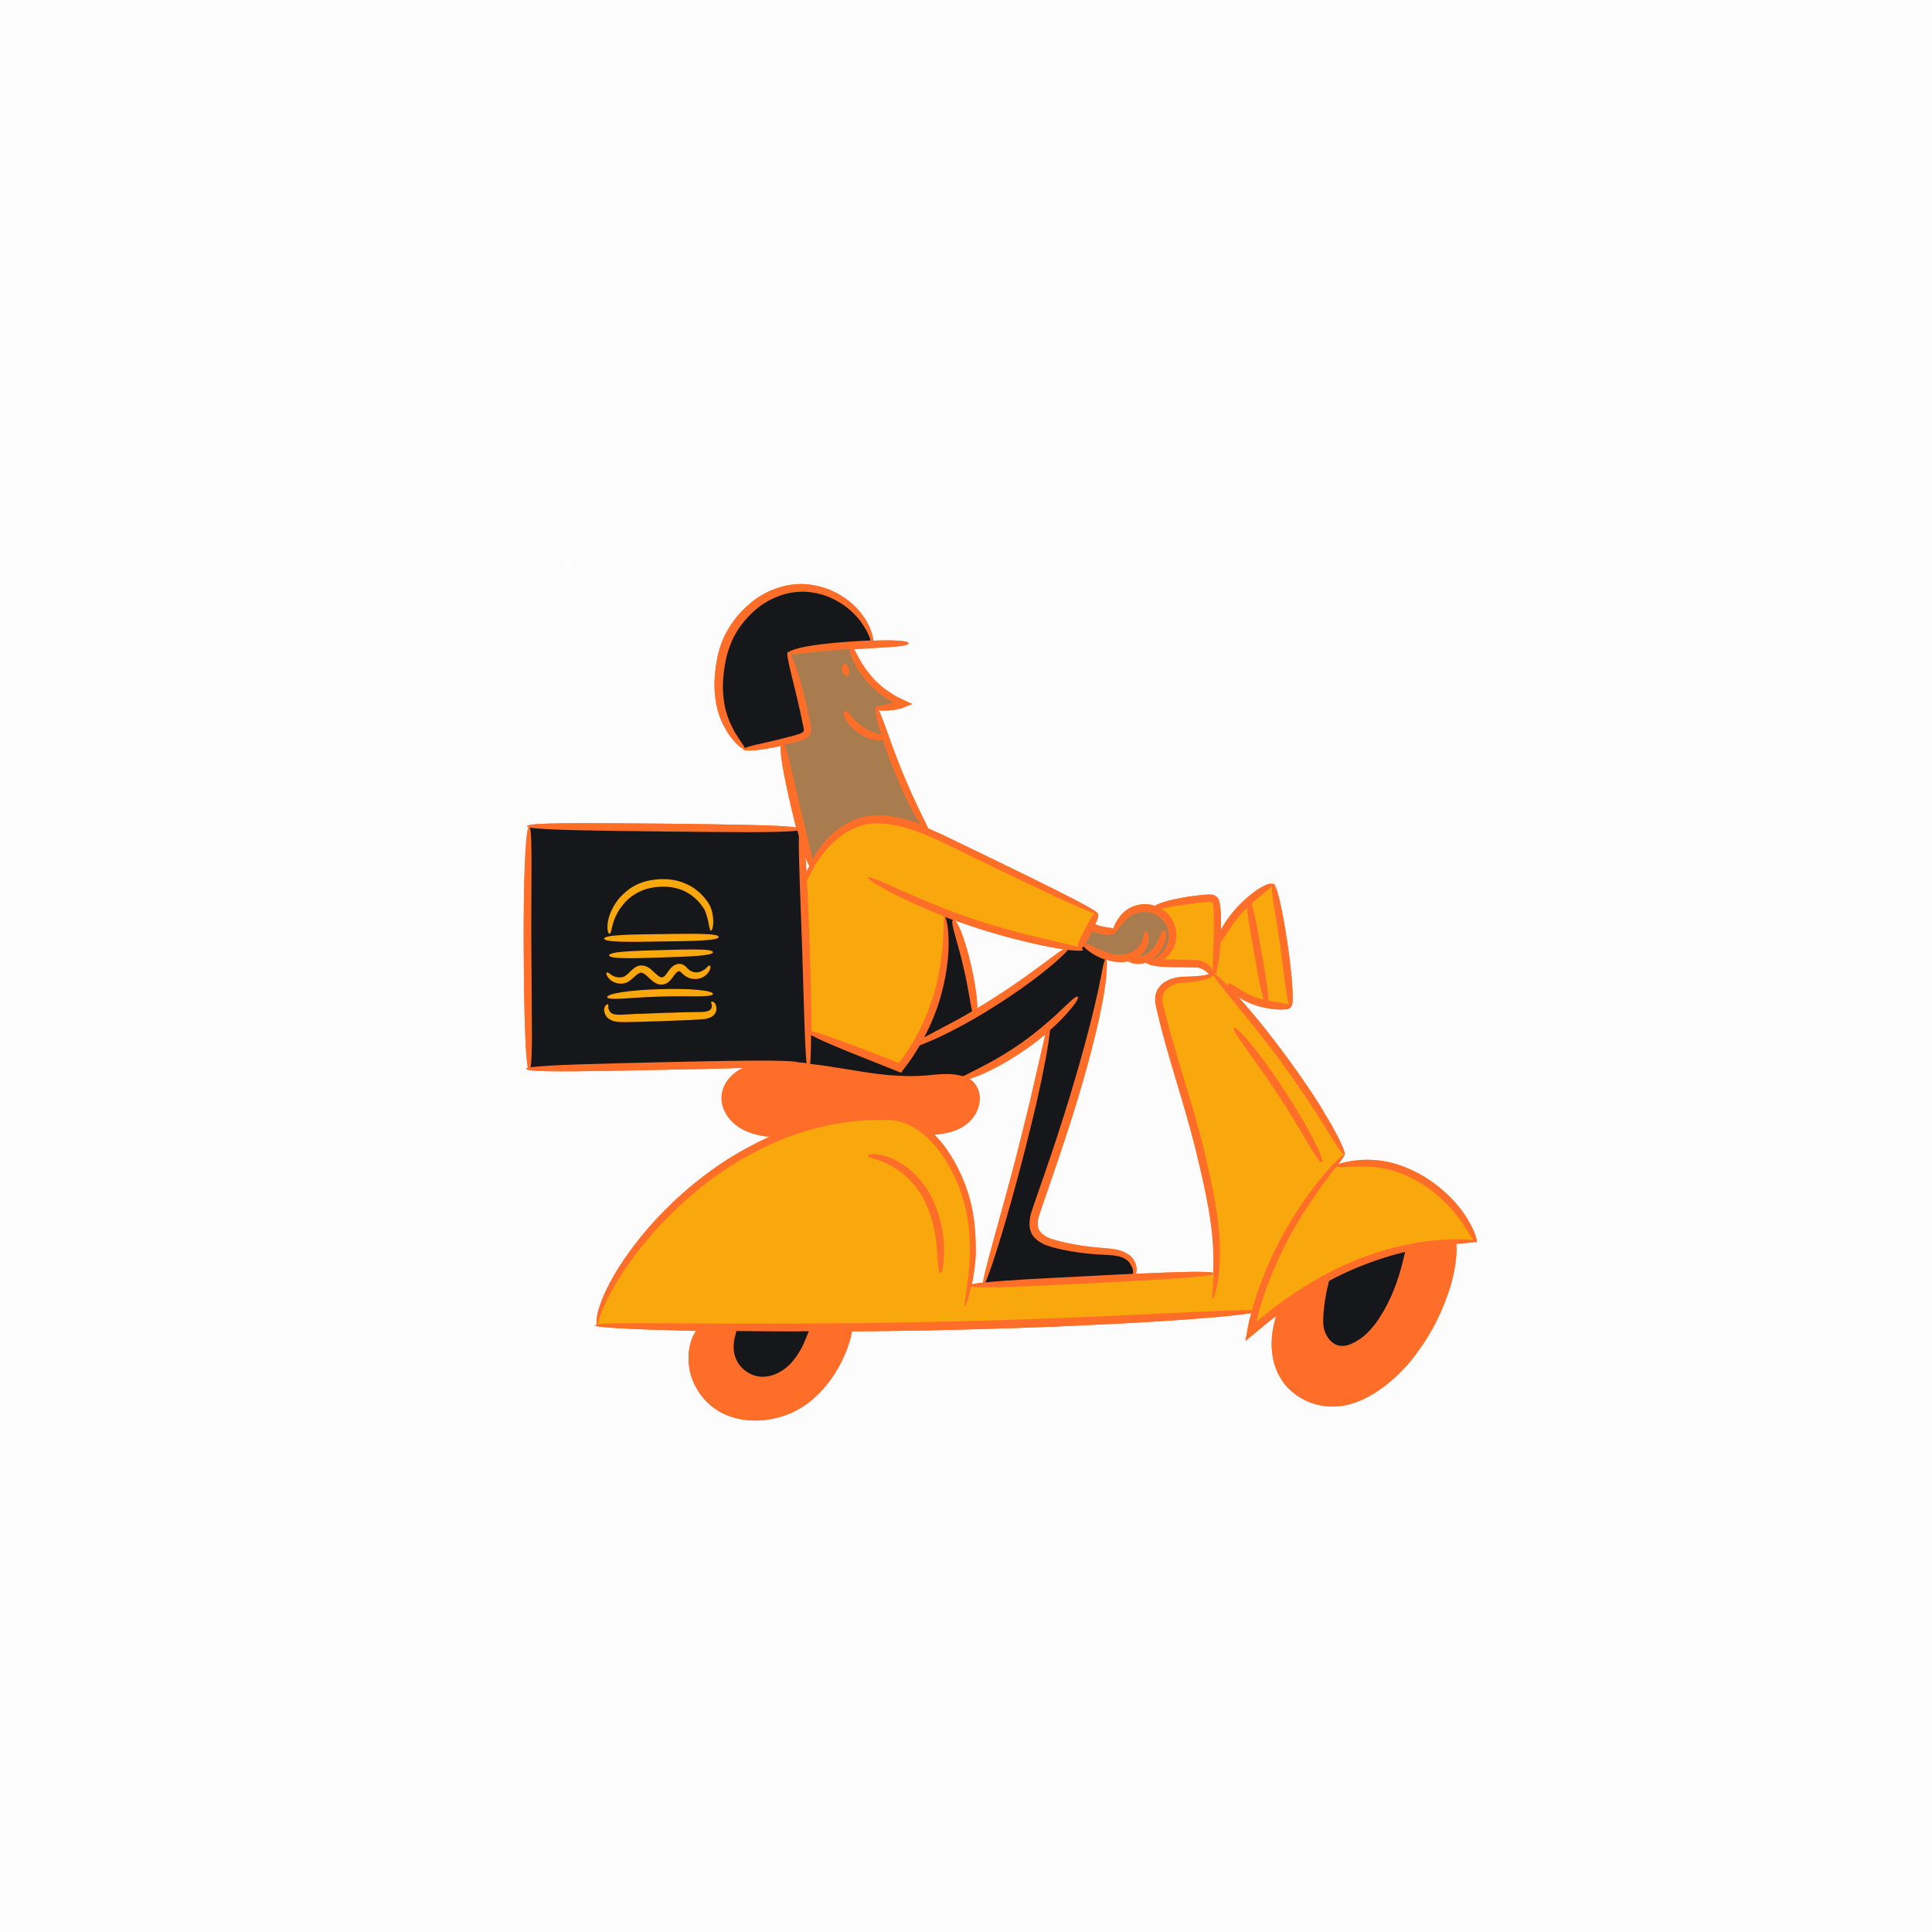 <svg xmlns="http://www.w3.org/2000/svg" xmlns:xlink="http://www.w3.org/1999/xlink" width="500" zoomAndPan="magnify" viewBox="0 0 375 375" height="500" preserveAspectRatio="xMidYMid meet" version="1.0"><defs><clipPath id="8fe0230111"><path d="M 109.352 108 L 110.852 108 L 110.852 110.102 L 109.352 110.102 Z M 109.352 108 " clip-rule="nonzero"/></clipPath><clipPath id="3ebb23e069"><path d="M 110.852 109.125 C 110.852 109.574 110.773 109.727 110.699 109.801 C 110.625 109.875 110.477 109.949 110.398 110.023 C 110.25 110.102 110.176 110.102 110.023 110.102 C 109.949 110.102 109.801 110.102 109.727 110.023 C 109.648 109.949 109.5 109.801 109.426 109.727 C 109.352 109.648 109.352 109.5 109.352 109.426 C 109.352 109.273 109.352 109.199 109.426 109.051 C 109.5 108.977 109.574 108.824 109.648 108.75 C 109.727 108.676 109.875 108.602 109.949 108.602 C 110.102 108.602 110.176 108.523 110.324 108.602 C 110.477 108.676 110.625 108.824 110.625 108.824 " clip-rule="nonzero"/></clipPath><clipPath id="4475f4a2c8"><path d="M 101.582 113.102 L 286.832 113.102 L 286.832 275.852 L 101.582 275.852 Z M 101.582 113.102 " clip-rule="nonzero"/></clipPath><clipPath id="de855bd9e9"><path d="M 101.582 113.102 L 286.832 113.102 L 286.832 275.852 L 101.582 275.852 Z M 101.582 113.102 " clip-rule="nonzero"/></clipPath></defs><rect x="-37.5" width="450" fill="#ffffff" y="-37.5" height="450" fill-opacity="1"/><rect x="-37.5" width="450" fill="#ffffff" y="-37.5" height="450" fill-opacity="1"/><rect x="-37.5" width="450" fill="#fcfcfc" y="-37.5" height="450" fill-opacity="1"/><g clip-path="url(#8fe0230111)"><g clip-path="url(#3ebb23e069)"><path fill="#ffffff" d="M 106.352 105.602 L 113.852 105.602 L 113.852 113.102 L 106.352 113.102 Z M 106.352 105.602 " fill-opacity="1" fill-rule="nonzero"/></g></g><g clip-path="url(#4475f4a2c8)"><path fill="#ff6e29" d="M 284.723 236.441 C 283.91 235.109 282.766 233.629 281.285 232.184 C 279.805 230.742 278.027 229.301 275.957 228.113 C 273.887 226.93 271.742 226.078 269.707 225.598 C 267.672 225.152 265.785 225.043 264.23 225.152 C 262.68 225.266 261.422 225.488 260.605 225.711 C 260.273 225.82 259.977 225.895 259.754 226.004 C 260.57 224.934 260.977 224.305 260.867 224.191 C 260.902 224.23 260.941 224.23 260.977 224.191 C 261.273 224.043 260.348 221.75 258.426 218.344 C 258.164 217.938 257.906 217.457 257.648 217.012 C 257.352 216.566 257.094 216.086 256.797 215.57 C 256.203 214.57 255.539 213.535 254.836 212.461 C 253.395 210.277 251.766 207.945 249.988 205.504 C 246.402 200.582 242.887 196.324 240.262 193.402 C 240.559 193.625 240.926 193.848 241.297 194.066 C 242.039 194.477 242.887 194.844 243.777 195.141 C 245.625 195.734 247.328 195.918 248.547 195.957 C 249.77 195.957 250.547 195.77 250.547 195.398 C 251.246 195.363 250.879 189.922 249.918 183.297 C 248.953 176.676 247.77 171.344 247.066 171.531 C 247.031 171.531 246.957 171.605 246.922 171.641 C 246.734 171.344 245.848 171.605 244.551 172.383 C 243.922 172.75 243.184 173.309 242.406 173.938 C 241.668 174.566 240.852 175.344 240.078 176.156 C 238.746 177.637 237.672 179.152 237.008 180.414 C 237.008 180.449 236.969 180.449 236.969 180.484 C 237.008 179.043 237.043 177.488 236.82 175.785 C 236.785 175.527 236.746 175.305 236.672 175.008 C 236.598 174.715 236.453 174.344 236.117 174.047 C 235.785 173.75 235.379 173.676 235.082 173.641 C 234.785 173.602 234.527 173.641 234.305 173.641 C 233.418 173.715 232.566 173.789 231.789 173.898 C 230.164 174.086 228.758 174.379 227.535 174.641 C 225.836 175.047 224.652 175.492 224.133 175.824 C 223.91 175.75 223.691 175.711 223.504 175.637 C 222.617 175.453 221.766 175.453 220.953 175.637 C 220.176 175.785 219.438 176.121 218.809 176.527 C 218.215 176.934 217.734 177.414 217.402 177.859 C 216.66 178.785 216.293 179.637 216.07 180.227 C 216.07 180.227 216.07 180.266 216.07 180.266 C 215.957 180.191 215.773 180.152 215.59 180.117 C 215.145 180.043 214.516 179.969 213.852 179.82 C 213.371 179.711 212.926 179.562 212.594 179.414 C 213 178.523 213.258 177.785 213.074 177.453 C 213.109 177.453 213.148 177.453 213.148 177.414 C 213.441 176.75 199.867 170.199 183.074 162.094 C 182.074 161.648 181.113 161.207 180.113 160.762 C 179.895 160.133 179.375 159.207 178.781 157.949 C 177.746 155.84 176.379 152.879 175.012 149.547 C 173.68 146.219 172.57 143.109 171.793 140.926 C 171.273 139.48 170.867 138.41 170.535 137.855 C 170.793 137.891 171.09 137.93 171.422 137.93 C 171.941 137.93 172.57 137.891 173.27 137.816 L 173.418 137.816 L 173.605 137.781 C 173.789 137.742 173.938 137.707 174.121 137.668 C 174.309 137.633 174.453 137.594 174.641 137.559 C 174.789 137.52 174.973 137.445 175.121 137.41 C 175.453 137.297 175.75 137.188 176.082 137.039 C 176.266 136.965 176.414 136.891 176.602 136.855 C 176.75 136.781 176.934 136.742 177.082 136.668 C 176.379 136.336 175.602 136.004 174.898 135.633 C 174.715 135.559 174.527 135.449 174.344 135.375 L 174.047 135.227 C 173.973 135.188 173.824 135.117 173.824 135.117 C 173.641 135.004 173.457 134.895 173.309 134.781 C 172.605 134.34 171.867 133.855 171.164 133.266 C 170.312 132.562 169.57 131.82 168.941 131.043 C 168.316 130.266 167.758 129.527 167.316 128.785 C 166.648 127.715 166.168 126.75 165.801 126.012 C 171.719 125.605 176.34 125.566 176.34 124.863 C 176.34 124.348 173.531 124.199 169.5 124.348 C 169.5 124.199 169.461 124.051 169.461 123.902 C 169.387 123.605 169.312 123.273 169.203 122.867 C 169.09 122.496 168.906 122.09 168.723 121.609 C 168.648 121.387 168.5 121.164 168.387 120.941 C 168.277 120.719 168.129 120.461 167.98 120.238 C 167.352 119.277 166.574 118.238 165.504 117.277 C 164.43 116.316 163.137 115.426 161.582 114.723 C 160.066 114.02 158.289 113.539 156.367 113.391 C 152.555 113.133 148.301 114.613 145.086 117.574 C 143.457 119.016 142.125 120.719 141.125 122.496 C 140.129 124.273 139.5 126.195 139.164 128.047 C 138.832 129.859 138.648 131.637 138.684 133.301 C 138.723 134.969 138.945 136.523 139.312 137.891 C 139.684 139.262 140.203 140.445 140.793 141.406 C 140.906 141.664 141.09 141.887 141.199 142.109 C 141.348 142.332 141.496 142.555 141.605 142.738 C 141.902 143.109 142.16 143.48 142.422 143.773 C 142.68 144.07 142.938 144.332 143.125 144.516 C 143.344 144.738 143.531 144.887 143.715 144.996 C 143.973 145.219 144.16 145.293 144.27 145.293 C 144.27 145.328 144.234 145.367 144.234 145.402 C 144.27 145.773 145.934 145.773 148.523 145.367 C 149.449 145.219 150.449 145.035 151.594 144.773 C 151.262 145.883 152.188 150.77 153.555 156.652 C 153.887 158.059 154.223 159.391 154.516 160.613 C 151.668 160.133 141.199 160.02 128.734 159.875 C 114.234 159.762 102.324 159.613 102.324 160.355 C 102.324 160.43 102.434 160.504 102.617 160.539 C 101.953 161.465 101.582 171.641 101.656 184.074 C 101.695 190.59 101.77 196.512 101.953 200.805 C 102.062 204.023 102.25 206.316 102.473 207.242 C 102.25 207.316 102.137 207.391 102.137 207.465 C 102.137 207.539 102.324 207.613 102.656 207.688 C 102.691 207.723 102.691 207.723 102.73 207.723 C 102.73 207.723 102.766 207.723 102.766 207.723 C 105.395 208.129 116.008 207.91 128.66 207.648 C 134.504 207.539 139.867 207.426 144.234 207.281 C 143.418 207.648 142.645 208.168 142.016 208.797 C 141.164 209.609 140.535 210.648 140.238 211.719 C 139.941 212.832 140.016 213.977 140.348 214.941 C 140.684 215.902 141.199 216.715 141.793 217.383 C 142.383 218.047 143.051 218.566 143.715 218.973 C 145.047 219.75 146.305 220.121 147.34 220.344 C 148.191 220.527 148.855 220.602 149.414 220.641 C 148.34 221.121 147.266 221.602 146.27 222.156 C 142.789 223.934 139.609 225.969 136.762 228.152 C 131.027 232.48 126.551 237.219 123.258 241.512 C 119.969 245.805 117.82 249.691 116.75 252.539 C 116.195 253.984 115.898 255.129 115.824 255.945 C 115.824 256.055 115.789 256.129 115.789 256.238 C 115.789 256.312 115.789 256.426 115.789 256.5 C 115.789 256.648 115.789 256.797 115.789 256.871 C 115.789 257.016 115.824 257.129 115.824 257.164 C 115.641 257.203 115.527 257.238 115.527 257.277 C 115.527 257.461 117.305 257.645 120.559 257.832 C 122.188 257.906 124.148 258.016 126.477 258.09 C 128.77 258.164 131.398 258.238 134.32 258.312 C 134.578 258.312 134.836 258.312 135.098 258.312 C 134.91 258.609 134.691 259.016 134.43 259.535 C 133.914 260.793 133.395 262.828 133.766 265.309 C 134.098 267.785 135.43 270.672 137.98 272.82 C 138.609 273.336 139.312 273.82 140.09 274.227 C 140.867 274.633 141.719 274.93 142.57 275.188 C 144.309 275.668 146.156 275.816 148.043 275.668 C 149.93 275.484 151.707 275.039 153.371 274.336 C 154.996 273.633 156.477 272.707 157.699 271.637 C 160.176 269.527 161.84 267.082 162.988 264.973 C 164.133 262.828 164.762 260.977 165.098 259.684 C 165.207 259.199 165.316 258.758 165.355 258.422 C 169.98 258.387 174.75 258.312 179.672 258.238 C 188.512 258.055 196.945 257.793 204.641 257.5 C 212.297 257.164 219.215 256.832 225.02 256.461 C 227.906 256.277 230.531 256.094 232.828 255.906 C 235.121 255.723 237.117 255.574 238.707 255.391 C 240.633 255.203 242.039 255.02 242.887 254.871 C 242.852 254.98 242.812 255.094 242.812 255.168 L 242.664 255.684 L 242.594 255.945 L 242.48 256.387 C 242.406 256.684 242.332 257.016 242.297 257.312 C 242.223 257.609 242.148 257.941 242.109 258.277 C 242.039 258.609 242 258.98 241.926 259.312 L 241.816 259.828 L 241.777 260.09 L 241.742 260.238 C 241.742 260.238 241.742 260.312 241.742 260.273 L 241.777 260.238 C 242.332 259.793 242.852 259.348 243.406 258.906 C 243.922 258.461 244.48 258.016 244.996 257.574 C 245.551 257.09 246.145 256.648 246.734 256.168 C 247.066 255.906 247.402 255.648 247.734 255.391 C 247.621 255.684 247.512 256.02 247.438 256.387 C 247.215 257.238 246.992 258.277 246.883 259.496 C 246.773 260.719 246.809 262.16 247.105 263.754 C 247.438 265.309 248.105 267.008 249.25 268.527 C 250.434 270.043 252.098 271.301 254.059 272.117 C 256.02 272.93 258.352 273.227 260.605 272.855 C 262.898 272.484 265.121 271.488 267.117 270.191 C 268.117 269.527 269.078 268.859 269.93 268.082 C 270.371 267.711 270.816 267.344 271.223 266.934 C 271.445 266.75 271.629 266.527 271.816 266.344 L 272.109 266.047 L 272.406 265.75 C 273.961 264.121 275.219 262.383 276.363 260.68 C 278.621 257.277 280.102 253.871 281.098 250.984 C 282.098 248.062 282.504 245.582 282.652 243.879 C 282.727 243.027 282.727 242.363 282.691 241.883 C 282.691 241.695 282.652 241.547 282.617 241.438 C 284.578 241.254 285.836 241.18 286.316 241.031 C 286.426 241.141 286.5 241.18 286.574 241.141 C 286.832 240.992 286.352 239.105 284.723 236.441 Z M 220.434 245.359 C 220.25 244.844 219.953 244.25 219.398 243.77 C 218.883 243.324 218.215 242.992 217.477 242.734 C 216.734 242.512 215.957 242.398 215.145 242.324 C 214.332 242.25 213.48 242.176 212.629 242.102 C 210.891 241.918 208.969 241.66 206.934 241.215 C 205.934 240.992 204.863 240.734 203.898 240.402 C 203.418 240.215 202.977 239.992 202.566 239.699 C 202.16 239.402 201.828 239.07 201.645 238.66 C 201.457 238.293 201.383 237.809 201.422 237.254 C 201.422 236.996 201.457 236.699 201.531 236.441 C 201.531 236.293 201.605 236.184 201.645 236.035 C 201.68 235.922 201.719 235.812 201.754 235.664 C 202.125 234.516 202.566 233.297 202.977 232.113 C 203.824 229.668 204.676 227.152 205.562 224.562 C 207.305 219.383 208.895 214.422 210.188 209.871 C 211.52 205.316 212.555 201.172 213.332 197.695 C 213.516 196.805 213.664 195.992 213.852 195.18 C 214 194.402 214.145 193.625 214.258 192.922 C 214.48 191.516 214.664 190.293 214.738 189.293 C 214.848 187.629 214.887 186.555 214.773 186.258 C 215.664 186.555 216.699 186.742 217.809 186.703 C 218.215 186.703 218.586 186.629 218.992 186.555 C 219.066 186.629 219.176 186.668 219.25 186.703 C 219.363 186.742 219.473 186.816 219.582 186.852 C 219.695 186.887 219.844 186.961 219.953 186.961 C 220.25 187.035 220.547 187.074 220.879 187.074 C 221.211 187.074 221.582 187.035 221.949 186.961 C 222.098 186.926 222.246 186.852 222.395 186.816 C 222.434 186.852 222.508 186.887 222.543 186.926 C 222.914 187.148 223.43 187.332 224.098 187.445 C 225.43 187.664 227.203 187.703 229.164 187.703 C 230.164 187.703 231.086 187.738 231.902 187.738 C 232.012 187.738 232.125 187.738 232.199 187.738 C 232.273 187.738 232.344 187.738 232.418 187.777 C 232.566 187.777 232.754 187.812 232.902 187.887 C 233.195 187.961 233.457 188.109 233.676 188.223 C 234.195 188.516 234.453 188.852 234.676 189.07 C 234.418 189.145 234.121 189.219 233.75 189.293 C 232.863 189.441 231.754 189.516 230.461 189.555 C 230.125 189.555 229.793 189.555 229.422 189.59 C 229.055 189.629 228.648 189.664 228.238 189.738 C 227.461 189.922 226.613 190.219 225.836 190.773 C 225.465 191.07 225.094 191.441 224.801 191.883 C 224.539 192.328 224.32 192.848 224.246 193.402 C 224.098 194.477 224.391 195.512 224.613 196.438 C 225.059 198.359 225.578 200.395 226.168 202.504 C 227.352 206.762 228.793 211.352 230.199 216.234 C 230.902 218.68 231.531 221.047 232.125 223.379 C 232.68 225.711 233.195 227.93 233.676 230.074 C 234.121 232.223 234.527 234.258 234.824 236.184 C 235.121 238.105 235.305 239.883 235.414 241.512 C 235.562 243.656 235.527 245.508 235.488 247.062 C 234.418 246.691 228.5 246.879 220.434 247.246 C 220.473 247.137 220.508 246.988 220.508 246.879 C 220.656 246.395 220.621 245.879 220.434 245.359 Z M 188.957 236.219 C 188.586 233.52 187.734 230.594 186.367 227.672 C 185.699 226.227 184.887 224.746 183.887 223.305 C 183.148 222.23 182.336 221.195 181.371 220.23 C 181.816 220.195 182.336 220.156 182.961 220.047 C 184 219.863 185.293 219.602 186.66 218.824 C 187.328 218.457 188.031 217.938 188.621 217.234 C 189.215 216.531 189.695 215.68 189.953 214.719 C 190.215 213.754 190.285 212.57 189.844 211.461 C 189.77 211.312 189.73 211.203 189.656 211.055 C 189.586 210.941 189.512 210.797 189.438 210.684 C 189.363 210.574 189.25 210.461 189.176 210.312 C 189.102 210.203 188.992 210.094 188.883 209.98 C 188.66 209.758 188.438 209.574 188.18 209.391 C 188.289 209.352 188.363 209.316 188.473 209.316 C 188.809 209.203 189.215 209.055 189.621 208.906 C 190.027 208.723 190.473 208.574 190.953 208.352 C 191.398 208.129 191.914 207.91 192.434 207.648 C 194.469 206.652 196.836 205.242 199.238 203.578 C 200.57 202.652 201.793 201.691 202.902 200.766 C 202.605 202.023 202.234 203.617 201.793 205.578 C 201.273 207.91 200.609 210.723 199.906 213.793 C 199.164 216.902 198.312 220.27 197.426 223.82 C 194.246 236.109 191.137 246.25 190.805 248.949 C 189.805 249.062 189.102 249.172 188.66 249.281 L 188.695 249.023 C 188.992 247.543 189.25 245.691 189.398 243.547 C 189.398 241.398 189.363 238.922 188.957 236.219 Z M 153.406 127.047 C 153.48 127.047 153.555 127.047 153.629 127.047 C 153.555 127.047 153.48 127.047 153.406 127.047 Z M 156.551 169.309 C 156.516 169.348 156.516 169.348 156.551 169.309 C 156.477 168.273 156.402 167.273 156.328 166.348 C 156.625 167.125 156.883 167.719 157.105 168.051 C 156.996 168.273 156.922 168.457 156.809 168.68 C 156.699 168.902 156.625 169.125 156.551 169.309 Z M 203.789 183.816 C 204.75 184 205.637 184.148 206.414 184.262 C 204.234 185.668 199.09 189.887 192.434 194.031 C 191.508 194.621 190.582 195.18 189.695 195.695 C 189.695 193.918 189.289 190.961 188.547 187.664 C 187.551 183.188 186.219 179.523 185.402 178.672 C 186.441 179.043 187.512 179.414 188.586 179.781 C 191.508 180.746 194.281 181.559 196.871 182.227 C 198.168 182.559 199.387 182.855 200.535 183.113 C 201.719 183.41 202.789 183.633 203.789 183.816 Z M 224.098 186.113 C 224.059 186.148 224.023 186.148 223.984 186.184 C 224.023 186.148 224.059 186.113 224.098 186.113 Z M 187.18 253.355 C 187.18 253.391 187.18 253.426 187.18 253.465 C 187.18 253.426 187.18 253.391 187.18 253.355 Z M 216.145 181.262 C 216.105 181.262 216.105 181.262 216.07 181.262 C 216.105 181.262 216.145 181.262 216.145 181.262 Z M 144.457 145.18 C 144.457 145.219 144.457 145.254 144.457 145.254 C 144.457 145.254 144.457 145.219 144.457 145.18 Z M 144.457 145.18 " fill-opacity="1" fill-rule="nonzero"/></g><path fill="#ff6e29" d="M 256.574 225.637 C 255.91 225.969 252.84 219.715 248.105 212.535 C 243.406 205.316 238.93 199.988 239.523 199.508 C 240.078 199.062 244.625 204.43 249.363 211.719 C 254.098 218.973 257.242 225.301 256.574 225.637 Z M 256.574 225.637 " fill-opacity="1" fill-rule="nonzero"/><path fill="#f8a80c" d="M 139.5 181.855 C 139.5 182.594 134.543 182.668 128.402 182.742 C 122.262 182.855 117.305 182.93 117.266 182.188 C 117.266 181.449 122.223 181.375 128.363 181.301 C 134.504 181.188 139.5 181.117 139.5 181.855 Z M 139.5 181.855 " fill-opacity="1" fill-rule="nonzero"/><path fill="#f8a80c" d="M 138.461 179.414 C 138.391 180.227 138.203 180.672 138.02 180.633 C 137.836 180.633 137.762 180.191 137.613 179.449 C 137.539 179.078 137.465 178.637 137.316 178.117 C 137.168 177.602 137.02 177.043 136.723 176.488 C 136.613 176.266 136.355 175.973 136.168 175.676 C 136.059 175.527 135.949 175.379 135.836 175.27 C 135.727 175.121 135.613 174.973 135.465 174.859 C 134.949 174.305 134.32 173.789 133.582 173.344 C 132.102 172.457 130.215 172.012 128.215 172.121 C 127.219 172.16 126.219 172.344 125.332 172.605 C 124.445 172.898 123.629 173.309 122.926 173.789 C 122.223 174.27 121.594 174.824 121.113 175.418 C 120.633 176.008 120.188 176.602 119.895 177.156 C 119.266 178.305 118.969 179.34 118.82 180.078 C 118.711 180.449 118.672 180.746 118.598 180.93 C 118.523 181.117 118.449 181.262 118.34 181.262 C 118.266 181.262 118.156 181.152 118.082 180.969 C 118.008 180.746 117.934 180.449 117.934 180.004 C 117.895 179.191 118.082 177.934 118.711 176.602 C 119.004 175.934 119.488 175.23 120.004 174.527 C 120.559 173.863 121.262 173.195 122.039 172.605 C 122.852 172.012 123.777 171.531 124.812 171.199 C 125.848 170.863 126.957 170.715 128.07 170.641 C 129.18 170.605 130.324 170.68 131.359 170.938 C 132.395 171.199 133.395 171.605 134.246 172.121 C 135.098 172.641 135.836 173.27 136.43 173.938 C 136.578 174.082 136.723 174.27 136.836 174.418 C 136.945 174.566 137.094 174.75 137.207 174.898 C 137.426 175.23 137.648 175.527 137.836 175.934 C 138.168 176.676 138.277 177.34 138.352 177.934 C 138.5 178.523 138.5 179.008 138.461 179.414 Z M 138.461 179.414 " fill-opacity="1" fill-rule="nonzero"/><path fill="#f8a80c" d="M 138.352 184.816 C 138.391 185.555 133.875 185.703 128.289 185.852 C 122.703 186 118.23 186.148 118.191 185.445 C 118.156 184.703 122.668 184.559 128.254 184.41 C 133.84 184.262 138.352 184.074 138.352 184.816 Z M 138.352 184.816 " fill-opacity="1" fill-rule="nonzero"/><path fill="#f8a80c" d="M 137.648 188.441 C 137.465 188.738 137.207 189.109 136.762 189.406 C 136.355 189.699 135.727 189.961 135.059 189.961 C 134.395 189.996 133.617 189.812 132.953 189.332 C 132.805 189.219 132.617 189.07 132.469 188.926 C 132.324 188.812 132.211 188.664 132.137 188.59 C 131.953 188.441 131.879 188.441 131.766 188.441 C 131.656 188.48 131.398 188.59 131.211 188.812 C 131.102 188.926 131.027 189.035 130.918 189.145 C 130.805 189.293 130.695 189.48 130.582 189.629 C 130.324 189.961 130.066 190.367 129.547 190.699 C 129.066 191.035 128.328 191.145 127.734 190.961 C 127.145 190.773 126.773 190.441 126.402 190.145 C 126.07 189.848 125.773 189.555 125.516 189.332 C 125.258 189.07 125 188.926 124.777 188.812 C 124.664 188.777 124.555 188.738 124.48 188.738 C 124.371 188.738 124.297 188.738 124.184 188.777 C 124 188.852 123.777 188.996 123.52 189.184 C 123.297 189.367 123.039 189.629 122.777 189.848 C 122.52 190.07 122.223 190.332 121.891 190.516 C 121.559 190.699 121.188 190.812 120.855 190.848 C 120.188 190.922 119.562 190.773 119.117 190.551 C 118.637 190.332 118.305 190.035 118.082 189.738 C 117.859 189.441 117.746 189.184 117.711 188.996 C 117.676 188.812 117.711 188.703 117.82 188.664 C 118.008 188.59 118.23 188.852 118.672 189.145 C 118.895 189.293 119.191 189.441 119.523 189.516 C 119.855 189.59 120.301 189.664 120.707 189.555 C 121.152 189.48 121.445 189.258 121.891 188.852 C 122.113 188.629 122.336 188.406 122.629 188.148 C 122.926 187.887 123.258 187.59 123.742 187.406 C 124.223 187.223 124.852 187.258 125.332 187.445 C 125.812 187.629 126.219 187.926 126.516 188.223 C 126.848 188.516 127.145 188.777 127.402 189.035 C 127.699 189.293 127.957 189.48 128.18 189.555 C 128.215 189.555 128.215 189.555 128.254 189.59 C 128.289 189.59 128.289 189.59 128.328 189.59 C 128.363 189.59 128.363 189.59 128.402 189.59 C 128.438 189.59 128.438 189.59 128.477 189.59 C 128.586 189.59 128.66 189.555 128.77 189.48 C 128.957 189.367 129.18 189.109 129.398 188.812 C 129.512 188.664 129.621 188.48 129.734 188.332 C 129.883 188.148 130.027 187.961 130.176 187.777 C 130.512 187.445 130.918 187.109 131.508 187 C 131.805 186.961 132.137 186.961 132.395 187.074 C 132.691 187.184 132.914 187.371 133.062 187.48 C 133.211 187.629 133.359 187.777 133.434 187.887 C 133.543 188 133.617 188.074 133.727 188.148 C 134.098 188.441 134.578 188.59 135.023 188.629 C 135.875 188.664 136.539 188.223 136.945 187.887 C 137.352 187.52 137.539 187.223 137.723 187.297 C 137.906 187.371 137.98 187.812 137.648 188.441 Z M 137.648 188.441 " fill-opacity="1" fill-rule="nonzero"/><path fill="#f8a80c" d="M 138.391 192.922 C 138.316 193.66 133.766 193.254 128.141 193.438 C 122.52 193.586 117.969 194.289 117.859 193.551 C 117.746 192.848 122.371 192.145 128.07 191.996 C 133.801 191.809 138.426 192.219 138.391 192.922 Z M 138.391 192.922 " fill-opacity="1" fill-rule="nonzero"/><path fill="#f8a80c" d="M 138.758 196.77 C 138.391 197.324 137.762 197.582 137.133 197.73 C 136.797 197.805 136.504 197.844 136.168 197.844 C 135.875 197.844 135.539 197.879 135.207 197.918 C 134.543 197.953 133.84 197.992 133.098 198.027 C 131.621 198.066 129.992 198.141 128.254 198.211 C 126.551 198.25 124.887 198.324 123.406 198.359 C 122.668 198.359 121.965 198.398 121.301 198.398 C 120.633 198.398 119.969 198.398 119.301 198.25 C 118.969 198.176 118.672 198.066 118.375 197.879 C 118.23 197.805 118.117 197.695 117.969 197.582 C 117.859 197.473 117.746 197.363 117.676 197.25 C 117.34 196.77 117.23 196.25 117.266 195.883 C 117.305 195.473 117.488 195.18 117.676 195.031 C 117.859 194.883 117.969 194.918 118.043 194.957 C 118.156 195.105 118.008 195.398 118.117 195.809 C 118.191 196.031 118.305 196.289 118.523 196.512 C 118.562 196.547 118.637 196.621 118.711 196.66 C 118.785 196.695 118.859 196.734 118.934 196.77 C 119.117 196.844 119.301 196.879 119.523 196.918 C 119.969 196.992 120.559 196.953 121.227 196.918 C 121.891 196.879 122.594 196.844 123.332 196.805 C 124.812 196.77 126.441 196.695 128.18 196.621 C 129.883 196.586 131.547 196.512 133.023 196.473 C 133.766 196.473 134.469 196.438 135.133 196.438 C 135.801 196.438 136.43 196.438 136.871 196.363 C 137.094 196.324 137.316 196.289 137.465 196.215 C 137.648 196.141 137.797 196.066 137.871 195.992 C 138.055 195.809 138.168 195.512 138.168 195.324 C 138.168 195.105 138.168 194.957 138.094 194.844 C 138.055 194.734 137.98 194.621 138.02 194.512 C 138.055 194.438 138.168 194.363 138.391 194.438 C 138.609 194.512 138.871 194.77 138.98 195.18 C 139.129 195.695 139.129 196.215 138.758 196.77 Z M 138.758 196.77 " fill-opacity="1" fill-rule="nonzero"/><g clip-path="url(#de855bd9e9)"><path fill="#ff6e29" d="M 284.723 236.441 C 283.91 235.109 282.766 233.629 281.285 232.184 C 279.805 230.742 278.027 229.301 275.957 228.113 C 273.887 226.93 271.742 226.078 269.707 225.598 C 267.672 225.152 265.785 225.043 264.23 225.152 C 262.68 225.266 261.422 225.488 260.605 225.711 C 260.273 225.82 259.977 225.895 259.754 226.004 C 260.57 224.934 260.977 224.305 260.867 224.191 C 260.902 224.23 260.941 224.23 260.977 224.191 C 261.273 224.043 260.348 221.75 258.426 218.344 C 258.164 217.938 257.906 217.457 257.648 217.012 C 257.352 216.566 257.094 216.086 256.797 215.57 C 256.203 214.57 255.539 213.535 254.836 212.461 C 253.395 210.277 251.766 207.945 249.988 205.504 C 246.402 200.582 242.887 196.324 240.262 193.402 C 240.559 193.625 240.926 193.848 241.297 194.066 C 242.039 194.477 242.887 194.844 243.777 195.141 C 245.625 195.734 247.328 195.918 248.547 195.957 C 249.77 195.957 250.547 195.77 250.547 195.398 C 251.246 195.363 250.879 189.922 249.918 183.297 C 248.953 176.676 247.77 171.344 247.066 171.531 C 247.031 171.531 246.957 171.605 246.922 171.641 C 246.734 171.344 245.848 171.605 244.551 172.383 C 243.922 172.75 243.184 173.309 242.406 173.938 C 241.668 174.566 240.852 175.344 240.078 176.156 C 238.746 177.637 237.672 179.152 237.008 180.414 C 237.008 180.449 236.969 180.449 236.969 180.484 C 237.008 179.043 237.043 177.488 236.82 175.785 C 236.785 175.527 236.746 175.305 236.672 175.008 C 236.598 174.715 236.453 174.344 236.117 174.047 C 235.785 173.75 235.379 173.676 235.082 173.641 C 234.785 173.602 234.527 173.641 234.305 173.641 C 233.418 173.715 232.566 173.789 231.789 173.898 C 230.164 174.086 228.758 174.379 227.535 174.641 C 225.836 175.047 224.652 175.492 224.133 175.824 C 223.91 175.75 223.691 175.711 223.504 175.637 C 222.617 175.453 221.766 175.453 220.953 175.637 C 220.176 175.785 219.438 176.121 218.809 176.527 C 218.215 176.934 217.734 177.414 217.402 177.859 C 216.66 178.785 216.293 179.637 216.07 180.227 C 216.07 180.227 216.07 180.266 216.07 180.266 C 215.957 180.191 215.773 180.152 215.59 180.117 C 215.145 180.043 214.516 179.969 213.852 179.82 C 213.371 179.711 212.926 179.562 212.594 179.414 C 213 178.523 213.258 177.785 213.074 177.453 C 213.109 177.453 213.148 177.453 213.148 177.414 C 213.441 176.75 199.867 170.199 183.074 162.094 C 182.074 161.648 181.113 161.207 180.113 160.762 C 179.895 160.133 179.375 159.207 178.781 157.949 C 177.746 155.84 176.379 152.879 175.012 149.547 C 173.68 146.219 172.57 143.109 171.793 140.926 C 171.273 139.48 170.867 138.41 170.535 137.855 C 170.793 137.891 171.09 137.93 171.422 137.93 C 171.941 137.93 172.57 137.891 173.27 137.816 L 173.418 137.816 L 173.605 137.781 C 173.789 137.742 173.938 137.707 174.121 137.668 C 174.309 137.633 174.453 137.594 174.641 137.559 C 174.789 137.52 174.973 137.445 175.121 137.41 C 175.453 137.297 175.75 137.188 176.082 137.039 C 176.266 136.965 176.414 136.891 176.602 136.855 C 176.75 136.781 176.934 136.742 177.082 136.668 C 176.379 136.336 175.602 136.004 174.898 135.633 C 174.715 135.559 174.527 135.449 174.344 135.375 L 174.047 135.227 C 173.973 135.188 173.824 135.117 173.824 135.117 C 173.641 135.004 173.457 134.895 173.309 134.781 C 172.605 134.34 171.867 133.855 171.164 133.266 C 170.312 132.562 169.57 131.82 168.941 131.043 C 168.316 130.266 167.758 129.527 167.316 128.785 C 166.648 127.715 166.168 126.75 165.801 126.012 C 171.719 125.605 176.34 125.566 176.34 124.863 C 176.34 124.348 173.531 124.199 169.5 124.348 C 169.5 124.199 169.461 124.051 169.461 123.902 C 169.387 123.605 169.312 123.273 169.203 122.867 C 169.09 122.496 168.906 122.09 168.723 121.609 C 168.648 121.387 168.5 121.164 168.387 120.941 C 168.277 120.719 168.129 120.461 167.98 120.238 C 167.352 119.277 166.574 118.238 165.504 117.277 C 164.43 116.316 163.137 115.426 161.582 114.723 C 160.066 114.02 158.289 113.539 156.367 113.391 C 152.555 113.133 148.301 114.613 145.086 117.574 C 143.457 119.016 142.125 120.719 141.125 122.496 C 140.129 124.273 139.5 126.195 139.164 128.047 C 138.832 129.859 138.648 131.637 138.684 133.301 C 138.723 134.969 138.945 136.523 139.312 137.891 C 139.684 139.262 140.203 140.445 140.793 141.406 C 140.906 141.664 141.09 141.887 141.199 142.109 C 141.348 142.332 141.496 142.555 141.605 142.738 C 141.902 143.109 142.16 143.48 142.422 143.773 C 142.68 144.07 142.938 144.332 143.125 144.516 C 143.344 144.738 143.531 144.887 143.715 144.996 C 143.973 145.219 144.16 145.293 144.27 145.293 C 144.27 145.328 144.234 145.367 144.234 145.402 C 144.27 145.773 145.934 145.773 148.523 145.367 C 149.449 145.219 150.449 145.035 151.594 144.773 C 151.262 145.883 152.188 150.77 153.555 156.652 C 153.887 158.059 154.223 159.391 154.516 160.613 C 151.668 160.133 141.199 160.02 128.734 159.875 C 114.234 159.762 102.324 159.613 102.324 160.355 C 102.324 160.43 102.434 160.504 102.617 160.539 C 101.953 161.465 101.582 171.641 101.656 184.074 C 101.695 190.59 101.77 196.512 101.953 200.805 C 102.062 204.023 102.25 206.316 102.473 207.242 C 102.25 207.316 102.137 207.391 102.137 207.465 C 102.137 207.539 102.324 207.613 102.656 207.688 C 102.691 207.723 102.691 207.723 102.73 207.723 C 102.73 207.723 102.766 207.723 102.766 207.723 C 105.395 208.129 116.008 207.91 128.66 207.648 C 134.504 207.539 139.867 207.426 144.234 207.281 C 143.418 207.648 142.645 208.168 142.016 208.797 C 141.164 209.609 140.535 210.648 140.238 211.719 C 139.941 212.832 140.016 213.977 140.348 214.941 C 140.684 215.902 141.199 216.715 141.793 217.383 C 142.383 218.047 143.051 218.566 143.715 218.973 C 145.047 219.75 146.305 220.121 147.34 220.344 C 148.191 220.527 148.855 220.602 149.414 220.641 C 148.34 221.121 147.266 221.602 146.27 222.156 C 142.789 223.934 139.609 225.969 136.762 228.152 C 131.027 232.48 126.551 237.219 123.258 241.512 C 119.969 245.805 117.82 249.691 116.75 252.539 C 116.195 253.984 115.898 255.129 115.824 255.945 C 115.824 256.055 115.789 256.129 115.789 256.238 C 115.789 256.312 115.789 256.426 115.789 256.5 C 115.789 256.648 115.789 256.797 115.789 256.871 C 115.789 257.016 115.824 257.129 115.824 257.164 C 115.641 257.203 115.527 257.238 115.527 257.277 C 115.527 257.461 117.305 257.645 120.559 257.832 C 122.188 257.906 124.148 258.016 126.477 258.09 C 128.77 258.164 131.398 258.238 134.32 258.312 C 134.578 258.312 134.836 258.312 135.098 258.312 C 134.91 258.609 134.691 259.016 134.43 259.535 C 133.914 260.793 133.395 262.828 133.766 265.309 C 134.098 267.785 135.43 270.672 137.98 272.82 C 138.609 273.336 139.312 273.82 140.09 274.227 C 140.867 274.633 141.719 274.93 142.57 275.188 C 144.309 275.668 146.156 275.816 148.043 275.668 C 149.93 275.484 151.707 275.039 153.371 274.336 C 154.996 273.633 156.477 272.707 157.699 271.637 C 160.176 269.527 161.84 267.082 162.988 264.973 C 164.133 262.828 164.762 260.977 165.098 259.684 C 165.207 259.199 165.316 258.758 165.355 258.422 C 169.98 258.387 174.75 258.312 179.672 258.238 C 188.512 258.055 196.945 257.793 204.641 257.5 C 212.297 257.164 219.215 256.832 225.02 256.461 C 227.906 256.277 230.531 256.094 232.828 255.906 C 235.121 255.723 237.117 255.574 238.707 255.391 C 240.633 255.203 242.039 255.02 242.887 254.871 C 242.852 254.98 242.812 255.094 242.812 255.168 L 242.664 255.684 L 242.594 255.945 L 242.48 256.387 C 242.406 256.684 242.332 257.016 242.297 257.312 C 242.223 257.609 242.148 257.941 242.109 258.277 C 242.039 258.609 242 258.98 241.926 259.312 L 241.816 259.828 L 241.777 260.09 L 241.742 260.238 C 241.742 260.238 241.742 260.312 241.742 260.273 L 241.777 260.238 C 242.332 259.793 242.852 259.348 243.406 258.906 C 243.922 258.461 244.48 258.016 244.996 257.574 C 245.551 257.09 246.145 256.648 246.734 256.168 C 247.066 255.906 247.402 255.648 247.734 255.391 C 247.621 255.684 247.512 256.02 247.438 256.387 C 247.215 257.238 246.992 258.277 246.883 259.496 C 246.773 260.719 246.809 262.16 247.105 263.754 C 247.438 265.309 248.105 267.008 249.25 268.527 C 250.434 270.043 252.098 271.301 254.059 272.117 C 256.02 272.93 258.352 273.227 260.605 272.855 C 262.898 272.484 265.121 271.488 267.117 270.191 C 268.117 269.527 269.078 268.859 269.93 268.082 C 270.371 267.711 270.816 267.344 271.223 266.934 C 271.445 266.75 271.629 266.527 271.816 266.344 L 272.109 266.047 L 272.406 265.75 C 273.961 264.121 275.219 262.383 276.363 260.68 C 278.621 257.277 280.102 253.871 281.098 250.984 C 282.098 248.062 282.504 245.582 282.652 243.879 C 282.727 243.027 282.727 242.363 282.691 241.883 C 282.691 241.695 282.652 241.547 282.617 241.438 C 284.578 241.254 285.836 241.18 286.316 241.031 C 286.426 241.141 286.5 241.18 286.574 241.141 C 286.832 240.992 286.352 239.105 284.723 236.441 Z M 243.367 174.973 C 244.07 174.344 244.738 173.824 245.293 173.379 C 246.031 172.789 246.586 172.344 246.848 172.012 C 246.734 173.527 247.66 178.043 248.438 183.484 C 249.25 189.035 249.656 193.699 250.211 194.992 C 249.879 194.844 249.363 194.734 248.66 194.621 C 247.957 194.512 247.066 194.402 246.145 194.215 C 246.293 192.883 245.625 189.035 244.812 184.484 C 244.109 180.484 243.48 177.008 242.926 175.418 C 243.074 175.27 243.223 175.121 243.367 174.973 Z M 236.008 188.926 C 236.156 188.703 236.191 188.48 236.191 188.332 C 236.379 187.664 236.562 186.629 236.711 185.297 C 236.785 184.594 236.859 183.816 236.934 182.965 C 237.711 182.039 238.969 179.523 241.223 177.082 C 241.48 176.785 241.777 176.527 242.039 176.23 C 242.184 178.082 242.738 181.188 243.367 184.703 C 244.109 188.926 244.773 192.551 245.328 194.031 C 244.961 193.957 244.59 193.848 244.219 193.734 C 243.406 193.477 242.629 193.145 241.965 192.773 C 241.297 192.441 240.707 192.07 240.227 191.738 C 239.262 191.105 238.633 190.699 238.375 190.961 C 238.301 191.035 238.301 191.145 238.34 191.328 C 237.082 190.035 236.191 189.258 235.824 189.145 C 235.898 189.07 235.934 188.996 236.008 188.926 Z M 227.871 175.859 C 229.055 175.676 230.461 175.453 232.012 175.27 C 232.789 175.195 233.602 175.121 234.492 175.047 C 234.715 175.047 234.898 175.008 235.047 175.047 C 235.195 175.047 235.23 175.082 235.23 175.082 C 235.23 175.082 235.27 175.156 235.344 175.305 C 235.379 175.453 235.414 175.676 235.453 175.898 C 235.676 177.637 235.637 179.414 235.602 180.969 C 235.562 182.559 235.488 184 235.453 185.188 C 235.379 186.629 235.379 187.703 235.414 188.406 C 235.27 188 234.973 187.555 234.492 187.148 C 234.195 186.926 233.824 186.703 233.418 186.555 C 233.195 186.48 232.973 186.406 232.754 186.371 C 232.641 186.332 232.492 186.332 232.383 186.332 C 232.234 186.332 232.16 186.332 232.051 186.297 C 231.199 186.258 230.238 186.223 229.273 186.223 C 228.055 186.223 226.906 186.184 225.91 186.184 C 226.207 185.965 226.539 185.703 226.832 185.371 C 227.242 184.926 227.609 184.371 227.906 183.707 C 228.203 183.039 228.352 182.262 228.352 181.41 C 228.312 179.781 227.574 178.008 226.094 176.785 C 225.836 176.602 225.578 176.414 225.316 176.266 C 225.945 176.195 226.797 176.047 227.871 175.859 Z M 224.688 196.438 C 225.133 198.359 225.648 200.395 226.242 202.504 C 227.426 206.762 228.867 211.352 230.273 216.234 C 230.977 218.68 231.605 221.047 232.199 223.379 C 232.754 225.711 233.27 227.93 233.75 230.074 C 234.23 232.223 234.602 234.258 234.898 236.184 C 235.195 238.105 235.379 239.883 235.488 241.512 C 235.637 243.656 235.602 245.508 235.562 247.062 C 234.492 246.691 228.574 246.879 220.508 247.246 C 220.547 247.137 220.582 246.988 220.582 246.879 C 220.656 246.434 220.582 245.953 220.434 245.398 C 220.25 244.879 219.953 244.285 219.398 243.805 C 218.883 243.363 218.215 243.027 217.477 242.77 C 216.734 242.547 215.957 242.438 215.145 242.363 C 214.332 242.289 213.48 242.215 212.629 242.141 C 210.891 241.957 208.969 241.695 206.934 241.254 C 205.934 241.031 204.863 240.77 203.898 240.438 C 203.418 240.254 202.977 240.031 202.566 239.734 C 202.16 239.438 201.828 239.105 201.645 238.699 C 201.457 238.328 201.383 237.848 201.422 237.293 C 201.422 237.035 201.457 236.738 201.531 236.477 C 201.531 236.332 201.605 236.219 201.645 236.07 C 201.68 235.961 201.719 235.848 201.754 235.699 C 202.125 234.555 202.566 233.332 202.977 232.148 C 203.824 229.707 204.676 227.188 205.562 224.598 C 207.305 219.418 208.895 214.457 210.188 209.906 C 211.52 205.355 212.555 201.211 213.332 197.73 C 213.516 196.844 213.664 196.027 213.852 195.215 C 214 194.438 214.145 193.66 214.258 192.957 C 214.48 191.551 214.664 190.332 214.738 189.332 C 214.848 187.664 214.887 186.594 214.773 186.297 C 215.664 186.594 216.699 186.777 217.809 186.742 C 218.215 186.742 218.586 186.668 218.992 186.594 C 219.066 186.668 219.176 186.703 219.25 186.742 C 219.363 186.777 219.473 186.852 219.582 186.887 C 219.695 186.926 219.844 187 219.953 187 C 220.25 187.074 220.547 187.109 220.879 187.109 C 221.211 187.109 221.582 187.074 221.949 187 C 222.098 186.961 222.246 186.887 222.395 186.852 C 222.434 186.887 222.508 186.926 222.543 186.961 C 222.914 187.184 223.43 187.371 224.098 187.48 C 225.43 187.703 227.203 187.738 229.164 187.738 C 230.164 187.738 231.09 187.777 231.902 187.777 C 232.012 187.777 232.125 187.777 232.199 187.777 C 232.273 187.777 232.344 187.777 232.418 187.812 C 232.566 187.812 232.754 187.852 232.902 187.926 C 233.195 188 233.457 188.148 233.676 188.258 C 234.195 188.555 234.453 188.887 234.676 189.109 C 234.418 189.184 234.121 189.258 233.75 189.332 C 232.863 189.48 231.754 189.555 230.461 189.59 C 230.125 189.59 229.793 189.59 229.422 189.629 C 229.055 189.664 228.648 189.699 228.238 189.773 C 227.461 189.961 226.613 190.258 225.836 190.812 C 225.465 191.105 225.094 191.477 224.801 191.922 C 224.539 192.367 224.32 192.883 224.246 193.438 C 224.207 194.477 224.504 195.473 224.688 196.438 Z M 188.957 236.219 C 188.586 233.52 187.734 230.594 186.367 227.672 C 185.699 226.227 184.887 224.746 183.887 223.305 C 183.148 222.23 182.336 221.195 181.371 220.23 C 181.816 220.195 182.336 220.156 182.961 220.047 C 184 219.863 185.293 219.602 186.66 218.824 C 187.328 218.457 188.031 217.938 188.621 217.234 C 189.215 216.531 189.695 215.68 189.953 214.719 C 190.215 213.754 190.285 212.57 189.844 211.461 C 189.77 211.312 189.73 211.203 189.656 211.055 C 189.586 210.941 189.512 210.797 189.438 210.684 C 189.363 210.574 189.25 210.461 189.176 210.312 C 189.102 210.203 188.992 210.094 188.883 209.98 C 188.66 209.758 188.438 209.574 188.18 209.391 C 188.289 209.352 188.363 209.316 188.473 209.316 C 188.809 209.203 189.215 209.055 189.621 208.906 C 190.027 208.723 190.473 208.574 190.953 208.352 C 191.398 208.129 191.914 207.91 192.434 207.648 C 194.469 206.652 196.836 205.242 199.238 203.578 C 200.57 202.652 201.793 201.691 202.902 200.766 C 202.605 202.023 202.234 203.617 201.793 205.578 C 201.273 207.91 200.609 210.723 199.906 213.793 C 199.164 216.902 198.312 220.27 197.426 223.82 C 194.246 236.109 191.137 246.25 190.805 248.949 C 189.805 249.062 189.102 249.172 188.66 249.281 L 188.695 249.023 C 188.992 247.543 189.25 245.691 189.398 243.547 C 189.398 241.398 189.363 238.922 188.957 236.219 Z M 198.684 224.23 C 199.609 220.676 200.422 217.27 201.164 214.164 C 201.863 211.055 202.457 208.242 202.902 205.875 C 203.383 203.32 203.676 201.246 203.824 199.914 C 205.008 198.879 206.047 197.879 206.82 196.992 C 208.598 195.066 209.484 193.699 209.188 193.477 C 208.895 193.215 207.746 194.363 205.898 196.102 C 205.27 196.734 204.527 197.398 203.676 198.141 C 203.641 198.141 203.605 198.176 203.531 198.25 C 203.195 198.547 202.863 198.805 202.531 199.102 C 201.234 200.211 199.793 201.359 198.203 202.469 C 195.871 204.098 193.578 205.465 191.617 206.504 C 191.137 206.762 190.656 207.02 190.215 207.242 C 189.77 207.465 189.363 207.688 188.957 207.871 C 188.586 208.059 188.215 208.242 187.883 208.426 C 187.734 208.5 187.586 208.574 187.438 208.648 C 187.363 208.688 187.289 208.723 187.254 208.762 C 187.215 208.797 187.215 208.797 187.18 208.832 C 187.145 208.871 186.883 208.832 186.734 208.832 C 186.699 208.832 186.66 208.832 186.625 208.832 C 185.664 208.539 184.664 208.465 183.664 208.465 C 182.48 208.465 181.262 208.613 180.078 208.723 C 177.711 208.945 175.23 208.906 172.605 208.688 C 170.016 208.465 167.316 208.02 164.578 207.574 C 162.102 207.168 159.66 206.762 157.254 206.504 C 157.363 205.281 157.402 203.355 157.438 200.914 C 158.477 201.508 160.547 202.43 163.32 203.578 C 165.43 204.469 167.98 205.43 170.793 206.578 C 171.496 206.871 172.199 207.133 172.938 207.426 C 173.383 207.613 173.789 207.762 174.234 207.945 L 174.789 208.168 L 174.863 208.203 C 174.863 208.203 174.898 208.203 174.898 208.203 L 174.938 208.168 L 175.012 208.059 L 175.195 207.797 C 175.379 207.539 175.566 207.316 175.75 207.059 C 176.75 205.801 177.637 204.395 178.523 202.914 L 178.672 202.84 C 180.078 202.32 182.223 201.395 184.738 200.102 C 187.254 198.805 190.176 197.176 193.172 195.254 C 200.496 190.664 206.047 185.965 207.266 184.371 C 209.117 184.594 210.188 184.594 210.227 184.371 C 210.227 184.297 210.113 184.188 209.93 184.113 C 210.078 184.004 210.188 183.855 210.336 183.668 C 210.559 184.004 211.113 184.484 211.965 185.039 C 212.594 185.445 213.406 185.891 214.367 186.223 C 214.406 186.223 214.48 186.258 214.516 186.258 C 214.332 186.48 214.07 187.52 213.777 189.219 C 213.59 190.184 213.332 191.367 213.035 192.773 C 212.887 193.477 212.703 194.18 212.52 194.992 C 212.332 195.77 212.148 196.621 211.926 197.473 C 211.074 200.914 209.965 205.023 208.633 209.535 C 207.305 214.051 205.75 219.012 204.012 224.156 C 203.121 226.746 202.273 229.262 201.422 231.668 C 201.016 232.887 200.57 234.074 200.199 235.258 C 200.125 235.555 199.98 235.922 199.941 236.258 C 199.906 236.59 199.832 236.922 199.832 237.254 C 199.793 237.922 199.867 238.66 200.199 239.363 C 200.348 239.699 200.57 239.992 200.828 240.254 C 201.09 240.512 201.309 240.734 201.605 240.918 C 202.16 241.289 202.715 241.586 203.27 241.77 C 204.418 242.176 205.492 242.398 206.527 242.621 C 208.633 243.066 210.594 243.289 212.406 243.438 C 214.219 243.582 215.848 243.547 217.105 243.844 C 217.734 243.992 218.289 244.25 218.695 244.547 C 219.102 244.844 219.363 245.25 219.547 245.656 C 219.73 246.062 219.805 246.434 219.805 246.766 C 219.805 246.914 219.805 247.098 219.77 247.211 C 217.254 247.32 214.555 247.469 211.742 247.617 C 202.938 248.062 195.242 248.43 191.137 248.875 C 192.543 246.137 195.578 236.184 198.684 224.23 Z M 189.695 195.695 C 189.695 193.918 189.289 190.961 188.547 187.664 C 187.551 183.188 186.219 179.523 185.402 178.672 C 186.441 179.043 187.512 179.414 188.586 179.781 C 191.508 180.746 194.281 181.559 196.871 182.227 C 198.168 182.559 199.387 182.855 200.535 183.113 C 201.68 183.371 202.754 183.594 203.75 183.781 C 204.715 183.965 205.602 184.113 206.379 184.223 C 204.195 185.629 199.055 189.848 192.434 193.992 C 191.508 194.586 190.621 195.141 189.695 195.695 Z M 213.59 181.227 C 214.406 181.41 215.145 181.484 215.664 181.375 C 215.812 181.336 215.957 181.301 216.07 181.262 C 216.219 181.336 216.512 181.078 216.883 180.633 C 217.254 180.152 217.77 179.449 218.438 178.711 C 218.77 178.34 219.176 177.969 219.656 177.672 C 220.137 177.379 220.695 177.156 221.285 177.043 C 222.508 176.824 224.023 177.043 225.094 177.969 C 226.207 178.859 226.797 180.266 226.832 181.523 C 226.871 182.781 226.391 183.855 225.797 184.594 C 225.207 185.371 224.539 185.816 224.059 186.148 C 224.023 186.184 223.984 186.184 223.949 186.223 C 223.836 186.223 223.727 186.223 223.617 186.223 C 223.766 186.113 223.91 186 224.023 185.891 C 224.172 185.742 224.355 185.629 224.465 185.48 C 224.613 185.336 224.727 185.188 224.875 185.039 C 225.094 184.703 225.355 184.41 225.504 184.113 C 225.871 183.484 226.059 182.891 226.207 182.375 C 226.316 181.855 226.352 181.41 226.277 181.117 C 226.242 180.82 226.094 180.633 225.945 180.633 C 225.578 180.598 225.355 181.152 224.984 182.004 C 224.801 182.41 224.578 182.93 224.281 183.41 C 224.133 183.668 223.949 183.891 223.766 184.148 C 223.652 184.262 223.543 184.371 223.43 184.484 C 223.32 184.594 223.207 184.703 223.062 184.816 C 222.578 185.223 222.023 185.52 221.508 185.668 C 221.324 185.703 221.137 185.742 220.953 185.777 C 220.988 185.777 221.027 185.742 221.027 185.703 C 221.953 185.039 222.508 184.148 222.766 183.371 C 223.023 182.559 222.988 181.855 222.84 181.41 C 222.691 180.969 222.469 180.781 222.285 180.82 C 221.914 180.93 222.098 181.781 221.543 182.891 C 221.285 183.445 220.84 184.074 220.176 184.52 C 219.512 184.965 218.621 185.262 217.625 185.336 C 215.59 185.41 213.852 184.559 212.555 183.965 C 211.703 183.559 211.039 183.262 210.633 183.227 C 210.965 182.668 211.371 181.93 211.777 181.117 C 211.852 180.969 211.926 180.855 211.965 180.707 C 212.48 180.93 213.035 181.078 213.59 181.227 Z M 182.555 163.391 C 197.203 170.422 209.41 176.34 212.48 177.305 C 211.926 177.672 211.297 178.895 210.52 180.375 C 209.746 181.891 209.078 183.152 209.152 183.781 C 206.34 182.93 198.238 181.523 189.031 178.414 C 177.488 174.566 168.906 169.68 168.535 170.348 C 168.352 170.641 170.461 172.012 174.047 173.824 C 174.938 174.27 175.934 174.75 177.008 175.23 C 178.078 175.75 179.227 176.23 180.449 176.75 C 181.336 177.117 182.262 177.488 183.223 177.859 C 183.258 177.785 183.258 177.785 183.297 177.746 C 183.332 177.746 183.406 177.82 183.48 177.934 C 183.961 178.117 184.441 178.305 184.961 178.488 C 184.367 178.895 185.961 182.855 187.07 187.961 C 187.883 191.516 188.254 194.621 188.66 196.25 C 187.031 197.215 185.477 198.066 184.074 198.805 C 182.223 199.805 180.594 200.617 179.336 201.32 C 180.742 198.656 181.816 195.992 182.52 193.477 C 183.371 190.516 183.812 187.777 184 185.445 C 184.184 183.113 184.074 181.227 183.926 179.969 C 183.777 179.043 183.59 178.305 183.445 177.969 C 183.371 177.934 183.258 177.895 183.184 177.895 C 183.074 178.156 183.074 178.969 183.074 180.043 C 183 181.301 183 183.152 182.703 185.371 C 182.445 187.59 182 190.258 181.148 193.105 C 180.301 195.957 179.043 198.988 177.34 201.949 C 176.453 203.43 175.566 204.836 174.566 206.094 L 174.383 206.355 C 174.086 206.242 173.754 206.094 173.457 205.984 C 172.715 205.688 172.012 205.391 171.273 205.133 C 168.461 204.023 165.91 203.098 163.766 202.285 C 160.77 201.172 158.551 200.434 157.438 200.176 C 157.438 195.957 157.328 190.332 157.105 184.148 C 156.957 179.266 156.773 174.715 156.551 170.938 C 156.59 170.863 156.664 170.754 156.699 170.641 C 156.848 170.348 157.031 170.012 157.219 169.645 C 157.328 169.457 157.402 169.273 157.512 169.051 C 157.625 168.867 157.773 168.645 157.883 168.422 C 157.992 168.199 158.141 167.977 158.289 167.719 C 158.438 167.496 158.586 167.238 158.77 167.016 C 159.066 166.496 159.473 166.016 159.879 165.5 C 160.324 164.98 160.77 164.426 161.285 163.945 C 162.32 162.906 163.578 161.871 165.098 161.094 C 165.281 160.984 165.465 160.91 165.688 160.836 C 165.875 160.762 166.094 160.648 166.281 160.578 C 166.5 160.504 166.688 160.43 166.91 160.355 C 167.02 160.316 167.129 160.281 167.242 160.242 L 167.574 160.168 C 168.426 159.91 169.352 159.836 170.312 159.875 C 172.234 159.91 174.27 160.281 176.34 160.91 C 178.414 161.539 180.484 162.426 182.555 163.391 Z M 156.551 169.309 C 156.516 169.348 156.516 169.348 156.551 169.309 C 156.477 168.273 156.402 167.273 156.328 166.348 C 156.625 167.125 156.883 167.719 157.105 168.051 C 156.996 168.273 156.922 168.457 156.809 168.68 C 156.699 168.902 156.625 169.125 156.551 169.309 Z M 148.414 144.145 C 146.27 144.625 144.789 144.961 144.457 145.254 C 144.457 145.145 144.383 144.961 144.195 144.699 C 143.973 144.367 143.641 143.887 143.234 143.258 C 143.012 142.926 142.828 142.59 142.57 142.223 C 142.457 142.035 142.348 141.812 142.234 141.59 C 142.125 141.371 141.977 141.148 141.902 140.926 C 141.422 140 141.016 138.852 140.684 137.594 C 140.387 136.301 140.203 134.855 140.203 133.301 C 140.203 131.746 140.387 130.082 140.719 128.344 C 141.051 126.641 141.645 124.902 142.531 123.234 C 143.457 121.57 144.676 120.016 146.156 118.684 C 149.117 115.984 152.965 114.648 156.367 114.871 C 158.066 114.984 159.695 115.391 161.102 116.02 C 162.508 116.648 163.727 117.426 164.727 118.277 C 165.727 119.129 166.5 120.016 167.129 120.867 C 167.277 121.09 167.391 121.312 167.539 121.496 C 167.648 121.719 167.797 121.902 167.906 122.09 C 168.094 122.496 168.316 122.828 168.461 123.199 C 168.609 123.531 168.723 123.828 168.832 124.125 C 168.871 124.234 168.906 124.309 168.941 124.422 C 167.574 124.496 166.094 124.566 164.578 124.68 C 161.324 124.902 158.363 125.234 156.254 125.641 C 154.59 125.973 153.48 126.344 153.109 126.676 C 153.039 126.641 153 126.605 152.965 126.641 C 152.262 126.863 154.297 133.008 155.848 140.777 C 155.887 141.035 155.961 141.258 155.996 141.48 C 156.035 141.664 156.035 141.852 155.996 141.926 C 155.961 142 155.922 142.074 155.848 142.184 C 155.773 142.293 155.625 142.367 155.441 142.441 C 155.109 142.59 154.629 142.703 154.223 142.852 C 153.777 142.961 153.371 143.07 152.965 143.184 C 151.188 143.516 149.707 143.848 148.414 144.145 Z M 152.113 144.738 C 152.48 144.664 152.816 144.551 153.184 144.477 C 153.594 144.367 154.035 144.258 154.48 144.145 C 154.703 144.07 154.922 144.035 155.145 143.961 C 155.367 143.887 155.625 143.812 155.887 143.699 C 156.145 143.59 156.441 143.441 156.699 143.219 C 156.957 142.996 157.219 142.629 157.293 142.258 C 157.402 141.887 157.363 141.52 157.328 141.258 C 157.293 140.961 157.219 140.742 157.18 140.48 C 155.922 134.043 154.297 128.75 153.371 127.121 C 153.926 127.16 154.961 127.047 156.367 126.898 C 158.477 126.676 161.398 126.344 164.617 126.121 C 164.652 126.121 164.727 126.121 164.762 126.121 C 164.949 126.973 165.355 128.195 166.133 129.527 C 166.574 130.305 167.168 131.156 167.832 132.008 C 168.535 132.82 169.352 133.672 170.238 134.414 C 170.977 135.043 171.793 135.598 172.57 136.078 C 172.754 136.188 172.977 136.301 173.16 136.41 C 173.234 136.449 173.195 136.449 173.195 136.449 L 173.234 136.449 C 173.27 136.484 173.27 136.449 173.309 136.484 C 173.344 136.484 173.309 136.484 173.309 136.523 C 173.309 136.523 173.309 136.523 173.27 136.559 C 173.27 136.559 173.195 136.559 173.16 136.594 L 173.051 136.633 C 172.383 136.781 171.793 136.891 171.312 137.004 C 170.348 137.188 169.758 137.371 169.758 137.633 C 169.758 137.707 169.793 137.742 169.906 137.816 C 169.832 138.336 170.055 139.629 170.57 141.445 C 170.684 141.852 170.828 142.332 170.977 142.777 C 170.793 142.703 170.57 142.629 170.312 142.555 C 169.906 142.441 169.461 142.258 168.98 142.074 C 168.5 141.852 167.945 141.59 167.426 141.258 C 166.91 140.926 166.465 140.52 166.059 140.148 C 165.688 139.777 165.355 139.406 165.098 139.074 C 164.578 138.445 164.207 138.039 163.875 138.188 C 163.543 138.336 163.578 138.965 164.059 139.777 C 164.281 140.184 164.617 140.668 165.059 141.109 C 165.504 141.555 166.02 142.035 166.613 142.441 C 167.203 142.852 167.832 143.145 168.426 143.406 C 169.016 143.629 169.57 143.773 170.055 143.812 C 170.609 143.887 171.016 143.812 171.273 143.738 C 171.902 145.664 172.715 147.883 173.68 150.25 C 175.047 153.617 176.453 156.652 177.672 158.688 C 178.043 159.355 178.414 159.91 178.746 160.355 C 178.078 160.094 177.379 159.875 176.711 159.652 C 174.566 158.984 172.383 158.578 170.273 158.578 C 169.203 158.578 168.168 158.688 167.168 158.949 L 166.797 159.023 C 166.688 159.059 166.574 159.098 166.43 159.133 C 166.207 159.207 165.945 159.281 165.727 159.391 C 165.504 159.465 165.281 159.578 165.059 159.688 C 164.836 159.801 164.617 159.875 164.43 160.02 C 162.766 160.91 161.398 162.055 160.324 163.203 C 159.77 163.758 159.324 164.387 158.883 164.941 C 158.477 165.535 158.105 166.055 157.809 166.609 C 157.699 166.832 157.586 167.016 157.477 167.238 C 157.219 165.277 156.109 161.242 154.996 156.504 C 153.738 150.512 152.816 145.59 152.113 144.738 Z M 128.66 206.168 C 116.305 206.43 105.949 206.648 102.988 207.168 C 103.172 206.168 103.246 203.91 103.246 200.805 C 103.246 196.512 103.172 190.625 103.137 184.113 C 103.062 171.902 103.434 161.871 102.84 160.613 C 105.281 161.133 116.008 161.242 128.844 161.391 C 141.531 161.539 152.148 161.648 154.777 161.207 C 154.887 161.574 154.961 161.945 155.07 162.316 C 154.961 165.906 155.367 174.344 155.699 184.223 C 156.035 194.289 156.18 202.914 156.551 206.316 C 156.035 206.281 155.551 206.207 155.035 206.168 C 153.445 205.613 142.273 205.875 128.66 206.168 Z M 142.719 259.199 C 142.828 258.832 142.902 258.535 142.938 258.348 C 146.602 258.387 150.523 258.422 154.664 258.422 C 155.406 258.422 156.18 258.422 156.957 258.422 C 156.922 258.496 156.883 258.57 156.848 258.684 C 156.551 259.348 156.219 260.348 155.664 261.457 C 155.367 262.012 155.035 262.605 154.629 263.199 C 154.184 263.789 153.738 264.418 153.148 264.973 C 152 266.086 150.41 267.047 148.637 267.23 C 146.859 267.453 145.195 266.715 144.086 265.641 C 142.977 264.566 142.457 263.199 142.383 262.051 C 142.309 260.793 142.531 259.828 142.719 259.199 Z M 243.035 254.059 C 243 254.168 242.961 254.277 242.926 254.391 C 240.816 254.277 234.305 254.613 224.875 255.055 C 219.066 255.352 212.188 255.648 204.527 255.945 C 196.871 256.238 188.438 256.5 179.598 256.684 C 170.758 256.871 162.32 256.941 154.664 256.98 C 147.008 256.98 140.09 256.98 134.281 256.941 C 124.258 256.871 117.527 256.832 115.898 257.09 C 115.934 257.055 115.973 256.98 116.008 256.832 C 116.047 256.723 116.082 256.609 116.121 256.461 C 116.121 256.387 116.156 256.312 116.195 256.238 C 116.23 256.168 116.27 256.055 116.27 255.98 C 116.492 255.242 116.898 254.168 117.527 252.836 C 118.785 250.172 120.965 246.434 124.297 242.25 C 127.625 238.105 132.027 233.48 137.648 229.262 C 140.461 227.152 143.566 225.152 146.973 223.414 C 150.375 221.676 154.035 220.195 157.957 219.16 C 161.84 218.121 165.801 217.566 169.57 217.457 C 170.535 217.457 171.457 217.457 172.383 217.457 C 173.27 217.492 174.121 217.641 174.973 217.902 C 176.637 218.418 178.117 219.344 179.41 220.453 C 180.707 221.562 181.777 222.859 182.742 224.191 C 183.664 225.523 184.48 226.93 185.109 228.301 C 185.773 229.707 186.328 231.074 186.734 232.445 C 187.18 233.812 187.477 235.145 187.699 236.441 C 188.141 239.031 188.215 241.438 188.18 243.547 C 188.141 245.656 187.918 247.469 187.734 248.949 C 187.363 251.91 187.031 253.539 187.215 253.574 C 187.363 253.613 187.883 252.281 188.402 249.801 C 190.324 250.246 200.125 249.727 211.926 249.133 C 224.059 248.543 234.086 248.023 235.527 247.359 C 235.379 250.395 235.008 252.094 235.305 252.168 C 235.379 252.207 235.527 251.945 235.676 251.504 C 235.75 251.281 235.859 250.984 235.934 250.613 C 236.043 250.281 236.117 249.875 236.191 249.395 C 236.562 247.543 236.859 244.805 236.711 241.438 C 236.637 239.734 236.488 237.922 236.191 235.961 C 235.934 234 235.527 231.926 235.082 229.781 C 234.641 227.633 234.121 225.375 233.566 223.043 C 233.012 220.715 232.344 218.309 231.645 215.863 C 230.238 210.98 228.793 206.355 227.574 202.137 C 226.98 200.027 226.426 198.027 225.945 196.141 C 225.688 195.18 225.504 194.328 225.578 193.586 C 225.648 192.883 226.059 192.254 226.613 191.848 C 227.168 191.402 227.832 191.145 228.5 190.961 C 229.164 190.773 229.793 190.738 230.496 190.699 C 231.828 190.59 232.973 190.441 233.938 190.184 C 234.602 189.996 235.195 189.699 235.562 189.367 C 235.785 190.551 242.074 197.324 248.734 206.391 C 250.508 208.797 252.098 211.129 253.543 213.273 C 254.242 214.348 254.945 215.348 255.539 216.348 C 255.836 216.828 256.168 217.309 256.426 217.754 C 256.723 218.195 256.98 218.641 257.242 219.047 C 259.09 222.008 260.273 223.969 260.754 224.23 C 260.57 224.191 259.684 225.008 258.203 226.559 C 257.797 226.969 257.426 227.449 256.98 227.965 C 256.539 228.484 256.094 229.039 255.574 229.668 C 255.316 229.965 255.059 230.297 254.836 230.633 C 254.578 230.965 254.316 231.336 254.059 231.668 C 253.543 232.371 252.949 233.148 252.43 234 C 250.176 237.293 247.809 241.438 245.734 246.285 C 244.773 248.652 243.812 251.281 243.035 254.059 Z M 257.02 253.574 C 257.242 251.727 257.574 250.207 257.832 249.207 C 257.871 248.988 257.941 248.801 257.98 248.617 C 258.941 248.098 259.941 247.582 260.902 247.137 C 265.121 245.137 269.152 243.805 272.738 242.953 C 272.48 243.992 272.148 245.582 271.52 247.582 C 270.965 249.395 270.148 251.504 268.965 253.688 C 268.707 254.242 268.336 254.762 268.004 255.352 C 267.637 255.871 267.301 256.461 266.895 256.98 C 266.082 258.016 265.156 259.051 264.008 259.828 C 262.863 260.605 261.641 261.234 260.496 261.199 C 259.941 261.199 259.387 261.051 258.941 260.754 C 258.461 260.457 258.09 260.09 257.758 259.609 C 257.461 259.164 257.203 258.645 257.055 258.129 C 256.906 257.609 256.832 257.129 256.832 256.574 C 256.832 255.535 256.906 254.539 257.02 253.574 Z M 282.984 240.512 C 280.766 240.551 277.512 240.695 273.59 241.473 C 269.668 242.215 265.082 243.621 260.273 245.84 C 255.5 248.098 250.508 251.172 245.773 254.98 C 245.18 255.465 244.59 255.906 243.996 256.426 L 243.887 256.535 L 243.922 256.352 C 243.996 256.055 244.07 255.797 244.145 255.5 C 244.219 255.168 244.332 254.832 244.406 254.465 C 245.145 251.762 246.07 249.207 247.066 246.805 C 249.066 242.031 251.359 237.957 253.504 234.664 C 254.023 233.812 254.539 233.074 255.059 232.332 C 255.316 231.965 255.539 231.629 255.797 231.262 C 256.02 230.926 256.242 230.594 256.5 230.262 C 256.98 229.633 257.387 229.039 257.797 228.523 C 258.203 227.965 258.535 227.484 258.906 227.043 C 259.09 226.82 259.238 226.633 259.387 226.414 C 259.535 226.523 259.977 226.559 260.68 226.523 C 261.531 226.484 262.754 226.414 264.23 226.414 C 265.711 226.414 267.488 226.523 269.375 226.969 C 271.262 227.41 273.258 228.227 275.219 229.336 C 277.18 230.445 278.879 231.816 280.285 233.184 C 281.691 234.555 282.801 235.922 283.652 237.145 C 284.797 238.773 285.539 240.066 286.02 240.695 C 285.465 240.621 284.43 240.551 282.984 240.512 Z M 282.984 240.512 " fill-opacity="1" fill-rule="nonzero"/></g><path fill="#16171b" d="M 156.996 258.387 C 156.957 258.461 156.922 258.535 156.883 258.645 C 156.59 259.312 156.254 260.312 155.699 261.422 C 155.406 261.977 155.07 262.566 154.664 263.16 C 154.223 263.754 153.777 264.383 153.184 264.938 C 152.039 266.047 150.449 267.008 148.672 267.195 C 146.898 267.418 145.23 266.676 144.121 265.602 C 143.012 264.531 142.496 263.16 142.422 262.012 C 142.309 260.828 142.531 259.867 142.719 259.199 C 142.828 258.832 142.902 258.535 142.938 258.348 C 146.602 258.387 150.523 258.422 154.664 258.422 C 155.441 258.387 156.219 258.387 156.996 258.387 Z M 156.996 258.387 " fill-opacity="1" fill-rule="nonzero"/><path fill="#16171b" d="M 272.738 242.992 C 272.48 244.027 272.148 245.617 271.52 247.617 C 270.965 249.43 270.148 251.539 268.965 253.723 C 268.707 254.277 268.336 254.797 268.004 255.391 C 267.637 255.906 267.301 256.5 266.895 257.016 C 266.082 258.055 265.156 259.09 264.008 259.867 C 262.863 260.645 261.641 261.273 260.496 261.234 C 259.941 261.234 259.387 261.09 258.941 260.793 C 258.461 260.496 258.09 260.125 257.758 259.645 C 257.461 259.199 257.203 258.684 257.055 258.164 C 256.906 257.645 256.832 257.164 256.832 256.609 C 256.832 255.535 256.906 254.5 257.02 253.574 C 257.242 251.727 257.574 250.207 257.832 249.207 C 257.871 248.988 257.941 248.801 257.98 248.617 C 258.941 248.098 259.941 247.582 260.902 247.137 C 265.121 245.176 269.188 243.844 272.738 242.992 Z M 272.738 242.992 " fill-opacity="1" fill-rule="nonzero"/><path fill="#f8a80c" d="M 285.98 240.695 C 285.426 240.586 284.43 240.551 282.984 240.512 C 280.766 240.551 277.512 240.695 273.59 241.473 C 269.668 242.215 265.082 243.621 260.273 245.84 C 255.5 248.098 250.508 251.172 245.773 254.98 C 245.18 255.465 244.59 255.906 243.996 256.426 L 243.887 256.535 L 243.922 256.352 C 243.996 256.055 244.07 255.797 244.145 255.5 C 244.219 255.168 244.332 254.832 244.406 254.465 C 245.145 251.762 246.07 249.207 247.066 246.805 C 249.066 242.031 251.359 237.957 253.504 234.664 C 254.023 233.812 254.539 233.074 255.059 232.332 C 255.316 231.965 255.539 231.629 255.797 231.262 C 256.02 230.926 256.242 230.594 256.5 230.262 C 256.98 229.633 257.387 229.039 257.797 228.523 C 258.203 227.965 258.535 227.484 258.906 227.043 C 259.09 226.82 259.238 226.633 259.387 226.414 C 259.535 226.523 259.977 226.559 260.68 226.523 C 261.531 226.484 262.754 226.414 264.23 226.414 C 265.711 226.414 267.488 226.523 269.375 226.969 C 271.262 227.41 273.258 228.227 275.219 229.336 C 277.18 230.445 278.879 231.816 280.285 233.184 C 281.691 234.555 282.801 235.922 283.652 237.145 C 284.797 238.773 285.539 240.066 285.98 240.695 Z M 285.98 240.695 " fill-opacity="1" fill-rule="nonzero"/><path fill="#f8a80c" d="M 257.312 218.973 C 257.055 218.566 256.797 218.121 256.5 217.68 C 256.203 217.234 255.91 216.754 255.613 216.273 C 255.02 215.309 254.316 214.273 253.617 213.199 C 252.172 211.055 250.547 208.723 248.805 206.316 C 242.148 197.25 235.859 190.477 235.637 189.293 C 235.27 189.629 234.676 189.887 234.012 190.109 C 233.086 190.402 231.902 190.551 230.57 190.625 C 229.867 190.664 229.238 190.699 228.574 190.887 C 227.906 191.07 227.242 191.328 226.688 191.773 C 226.133 192.219 225.762 192.809 225.648 193.512 C 225.578 194.254 225.762 195.105 226.02 196.066 C 226.5 197.953 227.02 199.953 227.648 202.062 C 228.832 206.281 230.273 210.906 231.715 215.793 C 232.418 218.234 233.086 220.641 233.641 222.969 C 234.195 225.301 234.715 227.559 235.156 229.707 C 235.602 231.852 235.969 233.926 236.266 235.887 C 236.527 237.848 236.711 239.66 236.785 241.363 C 236.895 244.73 236.637 247.469 236.266 249.32 C 236.156 249.766 236.082 250.207 236.008 250.539 C 235.898 250.875 235.824 251.172 235.75 251.43 C 235.562 251.91 235.453 252.133 235.379 252.094 C 235.082 252.059 235.453 250.32 235.602 247.285 C 234.156 247.949 224.133 248.43 212 249.062 C 200.199 249.652 190.434 250.133 188.473 249.727 C 187.957 252.242 187.438 253.539 187.289 253.5 C 187.105 253.465 187.438 251.836 187.809 248.875 C 187.992 247.395 188.18 245.582 188.254 243.473 C 188.289 241.363 188.215 238.957 187.773 236.367 C 187.551 235.07 187.254 233.738 186.809 232.371 C 186.402 231 185.848 229.594 185.184 228.227 C 184.516 226.82 183.738 225.449 182.816 224.117 C 181.891 222.785 180.781 221.492 179.484 220.379 C 178.191 219.27 176.711 218.344 175.047 217.828 C 174.234 217.566 173.344 217.418 172.457 217.383 C 171.531 217.383 170.57 217.383 169.645 217.383 C 165.836 217.492 161.914 218.047 158.031 219.086 C 154.109 220.121 150.449 221.602 147.043 223.34 C 143.641 225.078 140.535 227.078 137.723 229.188 C 132.102 233.406 127.699 238.031 124.371 242.176 C 121.078 246.359 118.859 250.059 117.602 252.762 C 116.973 254.094 116.562 255.168 116.344 255.906 C 116.305 255.98 116.27 256.094 116.27 256.168 C 116.23 256.238 116.23 256.312 116.195 256.387 C 116.156 256.535 116.121 256.648 116.082 256.758 C 116.047 256.871 116.008 256.98 115.973 257.016 C 117.602 256.797 124.332 256.832 134.355 256.871 C 140.164 256.906 147.043 256.941 154.738 256.906 C 162.395 256.871 170.828 256.797 179.672 256.609 C 188.512 256.426 196.945 256.168 204.602 255.871 C 212.258 255.574 219.176 255.277 224.949 254.98 C 234.379 254.539 240.891 254.203 243 254.316 C 243.035 254.203 243.074 254.094 243.109 253.984 C 243.887 251.207 244.848 248.578 245.848 246.176 C 247.918 241.328 250.285 237.18 252.543 233.887 C 253.059 233.035 253.652 232.297 254.172 231.555 C 254.43 231.188 254.688 230.852 254.945 230.52 C 255.207 230.188 255.43 229.855 255.688 229.559 C 256.203 228.965 256.648 228.375 257.094 227.855 C 257.535 227.336 257.906 226.855 258.312 226.449 C 259.793 224.895 260.68 224.082 260.867 224.117 C 260.348 223.895 259.164 221.934 257.312 218.973 Z M 182.52 247.062 C 182.148 247.023 182.113 245.359 181.926 242.734 C 181.816 241.398 181.633 239.848 181.262 238.18 C 180.891 236.477 180.301 234.703 179.41 232.926 C 178.488 231.188 177.34 229.707 176.082 228.523 C 174.824 227.375 173.566 226.523 172.422 225.969 C 170.129 224.82 168.461 224.711 168.5 224.305 C 168.5 224.117 168.941 224.008 169.719 224.043 C 170.496 224.043 171.645 224.266 172.938 224.82 C 174.234 225.34 175.676 226.227 177.082 227.484 C 178.449 228.742 179.746 230.371 180.742 232.258 C 181.707 234.148 182.336 236.109 182.703 237.883 C 183.074 239.66 183.223 241.328 183.223 242.695 C 183.223 245.434 182.852 247.098 182.52 247.062 Z M 256.574 225.637 C 255.91 225.969 252.84 219.715 248.105 212.535 C 243.406 205.316 238.93 199.988 239.523 199.508 C 240.078 199.062 244.625 204.43 249.363 211.719 C 254.098 218.973 257.242 225.301 256.574 225.637 Z M 256.574 225.637 " fill-opacity="1" fill-rule="nonzero"/><path fill="#f8a80c" d="M 250.211 194.992 C 249.879 194.844 249.363 194.734 248.66 194.621 C 247.957 194.512 247.066 194.402 246.145 194.215 C 246.293 192.883 245.625 189.035 244.812 184.484 C 244.109 180.484 243.48 177.008 242.926 175.418 C 243.074 175.27 243.258 175.121 243.406 174.973 C 244.109 174.344 244.773 173.824 245.328 173.379 C 246.07 172.789 246.625 172.344 246.883 172.012 C 246.773 173.527 247.695 178.043 248.473 183.484 C 249.25 188.996 249.656 193.699 250.211 194.992 Z M 250.211 194.992 " fill-opacity="1" fill-rule="nonzero"/><path fill="#f8a80c" d="M 245.328 194.031 C 244.961 193.957 244.59 193.848 244.219 193.734 C 243.406 193.477 242.629 193.145 241.965 192.773 C 241.297 192.441 240.707 192.07 240.223 191.738 C 239.262 191.105 238.633 190.699 238.375 190.961 C 238.301 191.035 238.301 191.145 238.34 191.328 C 237.082 190.035 236.191 189.258 235.824 189.145 C 235.898 189.07 235.969 188.996 236.008 188.887 C 236.156 188.664 236.191 188.441 236.191 188.293 C 236.379 187.629 236.562 186.594 236.711 185.262 C 236.785 184.559 236.859 183.781 236.934 182.93 C 237.711 182.004 238.969 179.488 241.223 177.043 C 241.48 176.75 241.777 176.488 242.039 176.195 C 242.184 178.043 242.738 181.152 243.367 184.668 C 244.109 188.961 244.738 192.586 245.328 194.031 Z M 245.328 194.031 " fill-opacity="1" fill-rule="nonzero"/><path fill="#f8a80c" d="M 235.602 181.004 C 235.562 182.594 235.488 184.039 235.453 185.223 C 235.379 186.668 235.379 187.738 235.414 188.441 C 235.27 188.035 234.973 187.59 234.492 187.184 C 234.195 186.961 233.824 186.742 233.418 186.594 C 233.195 186.52 232.973 186.445 232.754 186.406 C 232.641 186.371 232.492 186.371 232.383 186.371 C 232.234 186.371 232.16 186.371 232.051 186.332 C 231.199 186.297 230.238 186.258 229.273 186.258 C 228.055 186.258 226.906 186.223 225.91 186.223 C 226.207 186 226.539 185.742 226.832 185.41 C 227.242 184.965 227.609 184.41 227.906 183.742 C 228.203 183.078 228.352 182.301 228.352 181.449 C 228.312 179.82 227.574 178.043 226.094 176.824 C 225.836 176.637 225.578 176.453 225.316 176.305 C 225.984 176.23 226.871 176.082 227.945 175.898 C 229.129 175.711 230.531 175.492 232.086 175.305 C 232.863 175.23 233.676 175.156 234.566 175.082 C 234.785 175.082 234.973 175.047 235.121 175.082 C 235.27 175.082 235.305 175.121 235.305 175.121 C 235.305 175.121 235.344 175.195 235.414 175.344 C 235.453 175.492 235.488 175.711 235.527 175.934 C 235.676 177.672 235.602 179.414 235.602 181.004 Z M 235.602 181.004 " fill-opacity="1" fill-rule="nonzero"/><path fill="#a97c50" d="M 226.871 181.484 C 226.906 182.742 226.426 183.816 225.836 184.559 C 225.242 185.336 224.578 185.777 224.098 186.113 C 224.059 186.148 224.023 186.148 223.984 186.184 C 223.875 186.184 223.766 186.184 223.652 186.184 C 223.801 186.074 223.949 185.965 224.059 185.852 C 224.207 185.703 224.391 185.594 224.504 185.445 C 224.652 185.297 224.762 185.148 224.91 185 C 225.133 184.668 225.391 184.371 225.539 184.074 C 225.91 183.445 226.094 182.855 226.242 182.336 C 226.352 181.82 226.391 181.375 226.316 181.078 C 226.277 180.781 226.133 180.598 225.984 180.598 C 225.613 180.559 225.391 181.117 225.02 181.965 C 224.836 182.375 224.613 182.891 224.32 183.371 C 224.172 183.633 223.984 183.855 223.801 184.113 C 223.691 184.223 223.578 184.336 223.469 184.445 C 223.355 184.559 223.246 184.668 223.098 184.777 C 222.617 185.188 222.062 185.48 221.543 185.629 C 221.359 185.668 221.176 185.703 220.988 185.742 C 221.027 185.742 221.062 185.703 221.062 185.668 C 221.988 185 222.543 184.113 222.801 183.336 C 223.062 182.523 223.023 181.82 222.875 181.375 C 222.727 180.93 222.508 180.746 222.32 180.781 C 221.953 180.895 222.137 181.746 221.582 182.855 C 221.324 183.41 220.879 184.039 220.211 184.484 C 219.547 184.926 218.66 185.223 217.66 185.297 C 215.625 185.371 213.887 184.52 212.594 183.93 C 211.742 183.52 211.074 183.227 210.668 183.188 C 211 182.633 211.41 181.891 211.816 181.078 C 211.891 180.93 211.965 180.82 212 180.672 C 212.445 180.93 212.961 181.117 213.516 181.262 C 214.332 181.449 215.07 181.523 215.59 181.41 C 215.738 181.375 215.883 181.336 215.996 181.301 C 216.145 181.375 216.441 181.117 216.809 180.672 C 217.18 180.191 217.695 179.488 218.363 178.746 C 218.695 178.375 219.102 178.008 219.582 177.711 C 220.066 177.414 220.621 177.191 221.211 177.082 C 222.434 176.859 223.949 177.082 225.02 178.008 C 226.242 178.82 226.832 180.227 226.871 181.484 Z M 226.871 181.484 " fill-opacity="1" fill-rule="nonzero"/><path fill="#f8a80c" d="M 212.52 177.305 C 211.965 177.672 211.336 178.895 210.559 180.375 C 209.781 181.891 209.117 183.152 209.188 183.781 C 206.379 182.93 198.277 181.523 189.066 178.414 C 177.523 174.566 168.941 169.68 168.574 170.348 C 168.387 170.641 170.496 172.012 174.086 173.824 C 174.973 174.27 175.973 174.75 177.043 175.23 C 178.117 175.75 179.266 176.23 180.484 176.75 C 181.371 177.117 182.297 177.488 183.258 177.859 C 183.148 178.117 183.148 178.934 183.148 180.004 C 183.074 181.262 183.074 183.113 182.777 185.336 C 182.52 187.555 182.074 190.219 181.223 193.07 C 180.375 195.918 179.117 198.953 177.414 201.914 C 176.527 203.395 175.637 204.801 174.641 206.059 L 174.453 206.316 C 174.16 206.207 173.824 206.059 173.531 205.945 C 172.789 205.652 172.086 205.355 171.348 205.098 C 168.535 203.984 165.984 203.062 163.84 202.246 C 160.844 201.137 158.621 200.395 157.512 200.137 C 157.512 195.918 157.402 190.293 157.18 184.113 C 157.031 179.227 156.848 174.676 156.625 170.902 C 156.664 170.828 156.738 170.715 156.773 170.605 C 156.922 170.309 157.105 169.977 157.293 169.605 C 157.402 169.422 157.477 169.234 157.586 169.016 C 157.699 168.828 157.848 168.605 157.957 168.387 C 158.066 168.164 158.215 167.941 158.363 167.684 C 158.512 167.461 158.66 167.199 158.844 166.98 C 159.141 166.461 159.547 165.98 159.953 165.461 C 160.398 164.941 160.844 164.387 161.359 163.906 C 162.395 162.871 163.652 161.836 165.172 161.059 C 165.355 160.945 165.539 160.871 165.762 160.797 C 165.945 160.723 166.168 160.613 166.355 160.539 C 166.574 160.465 166.762 160.391 166.984 160.316 C 167.094 160.281 167.203 160.242 167.316 160.207 L 167.648 160.133 C 168.5 159.875 169.426 159.801 170.387 159.836 C 172.309 159.875 174.344 160.242 176.414 160.871 C 178.449 161.5 180.52 162.391 182.629 163.352 C 197.203 170.457 209.41 176.34 212.52 177.305 Z M 212.52 177.305 " fill-opacity="1" fill-rule="nonzero"/><path fill="#16171b" d="M 188.695 196.289 C 187.07 197.25 185.516 198.102 184.109 198.844 C 182.262 199.84 180.633 200.656 179.375 201.359 C 180.781 198.695 181.852 196.031 182.555 193.512 C 183.406 190.551 183.852 187.812 184.035 185.48 C 184.219 183.152 184.109 181.262 183.961 180.004 C 183.812 179.078 183.629 178.34 183.48 178.008 C 183.961 178.191 184.441 178.375 184.961 178.562 C 184.367 178.969 185.961 182.93 187.07 188.035 C 187.918 191.516 188.289 194.66 188.695 196.289 Z M 188.695 196.289 " fill-opacity="1" fill-rule="nonzero"/><path fill="#16171b" d="M 219.918 246.805 C 219.918 246.953 219.918 247.137 219.879 247.246 C 217.363 247.359 214.664 247.508 211.852 247.656 C 203.051 248.098 195.355 248.469 191.25 248.914 C 192.543 246.176 195.578 236.219 198.684 224.23 C 199.609 220.676 200.422 217.27 201.164 214.164 C 201.863 211.055 202.457 208.242 202.902 205.875 C 203.383 203.32 203.676 201.246 203.824 199.914 C 205.008 198.879 206.047 197.879 206.82 196.992 C 208.598 195.066 209.484 193.699 209.188 193.477 C 208.895 193.215 207.746 194.363 205.898 196.102 C 205.27 196.734 204.527 197.398 203.676 198.141 C 203.641 198.141 203.605 198.176 203.531 198.25 C 203.195 198.547 202.863 198.805 202.531 199.102 C 201.234 200.211 199.793 201.359 198.203 202.469 C 195.871 204.098 193.578 205.465 191.617 206.504 C 191.137 206.762 190.656 207.02 190.215 207.242 C 189.77 207.465 189.363 207.688 188.957 207.871 C 188.586 208.059 188.215 208.242 187.883 208.426 C 187.734 208.5 187.586 208.574 187.438 208.648 C 187.363 208.688 187.289 208.723 187.254 208.762 C 187.215 208.797 187.215 208.797 187.18 208.832 C 187.145 208.871 186.883 208.832 186.734 208.832 C 186.699 208.832 186.66 208.832 186.625 208.832 C 185.664 208.539 184.664 208.465 183.664 208.465 C 182.48 208.465 181.262 208.613 180.078 208.723 C 177.711 208.945 175.23 208.906 172.605 208.688 C 170.016 208.465 167.316 208.02 164.578 207.574 C 162.102 207.168 159.66 206.762 157.254 206.504 C 157.363 205.281 157.402 203.355 157.438 200.914 C 158.477 201.508 160.547 202.43 163.32 203.578 C 165.43 204.469 167.98 205.43 170.793 206.578 C 171.496 206.871 172.199 207.133 172.938 207.426 C 173.383 207.613 173.789 207.762 174.234 207.945 L 174.789 208.168 L 174.863 208.203 C 174.863 208.203 174.898 208.203 174.898 208.203 L 174.938 208.168 L 175.012 208.059 L 175.195 207.797 C 175.379 207.539 175.566 207.316 175.75 207.059 C 176.75 205.801 177.637 204.395 178.523 202.914 L 178.672 202.84 C 180.078 202.32 182.223 201.395 184.738 200.102 C 187.254 198.805 190.176 197.176 193.172 195.254 C 200.496 190.664 206.047 185.965 207.266 184.371 C 209.117 184.594 210.188 184.594 210.227 184.371 C 210.227 184.297 210.113 184.188 209.93 184.113 C 210.078 184.004 210.188 183.855 210.336 183.668 C 210.559 184.004 211.113 184.484 211.965 185.039 C 212.594 185.445 213.406 185.891 214.367 186.223 C 214.406 186.223 214.48 186.258 214.516 186.258 C 214.332 186.48 214.07 187.52 213.777 189.219 C 213.59 190.184 213.332 191.367 213.035 192.773 C 212.887 193.477 212.703 194.18 212.52 194.992 C 212.332 195.77 212.148 196.621 211.926 197.473 C 211.074 200.914 209.965 205.023 208.633 209.535 C 207.305 214.051 205.75 219.012 204.012 224.156 C 203.121 226.746 202.273 229.262 201.422 231.668 C 201.016 232.887 200.57 234.074 200.199 235.258 C 200.125 235.555 199.98 235.922 199.941 236.258 C 199.906 236.59 199.832 236.922 199.832 237.254 C 199.793 237.922 199.867 238.66 200.199 239.363 C 200.348 239.699 200.57 239.992 200.828 240.254 C 201.09 240.512 201.309 240.734 201.605 240.918 C 202.16 241.289 202.715 241.586 203.27 241.77 C 204.418 242.176 205.492 242.398 206.527 242.621 C 208.633 243.066 210.594 243.289 212.406 243.438 C 214.219 243.582 215.848 243.547 217.105 243.844 C 217.734 243.992 218.289 244.25 218.695 244.547 C 219.102 244.844 219.363 245.25 219.547 245.656 C 219.844 246.062 219.918 246.434 219.918 246.805 Z M 219.918 246.805 " fill-opacity="1" fill-rule="nonzero"/><path fill="#a97c50" d="M 177.746 158.539 C 176.527 156.469 175.121 153.473 173.754 150.102 C 172.789 147.734 171.977 145.516 171.348 143.59 C 171.09 143.699 170.684 143.738 170.129 143.664 C 169.645 143.629 169.09 143.48 168.5 143.258 C 167.906 143.035 167.277 142.703 166.688 142.293 C 166.094 141.887 165.539 141.445 165.133 140.961 C 164.688 140.52 164.355 140.039 164.133 139.629 C 163.691 138.777 163.617 138.188 163.949 138.039 C 164.281 137.891 164.652 138.297 165.172 138.926 C 165.43 139.262 165.762 139.594 166.133 140 C 166.5 140.371 166.984 140.742 167.5 141.109 C 168.02 141.445 168.535 141.703 169.055 141.926 C 169.535 142.148 170.016 142.293 170.387 142.406 C 170.645 142.48 170.867 142.555 171.051 142.629 C 170.902 142.148 170.758 141.703 170.645 141.297 C 170.129 139.48 169.906 138.188 169.98 137.668 C 169.906 137.633 169.832 137.559 169.832 137.484 C 169.832 137.227 170.387 137.039 171.383 136.855 C 171.867 136.742 172.457 136.633 173.125 136.484 L 173.234 136.449 C 173.27 136.449 173.344 136.41 173.344 136.41 C 173.344 136.41 173.344 136.41 173.383 136.375 C 173.383 136.375 173.383 136.336 173.383 136.336 C 173.344 136.336 173.344 136.336 173.309 136.301 L 173.27 136.301 C 173.27 136.301 173.27 136.301 173.234 136.262 C 173.051 136.152 172.863 136.039 172.641 135.93 C 171.867 135.449 171.09 134.895 170.312 134.266 C 169.387 133.488 168.574 132.672 167.906 131.859 C 167.242 131.008 166.648 130.195 166.207 129.379 C 165.43 128.047 165.023 126.824 164.836 125.973 C 164.801 125.973 164.727 125.973 164.688 125.973 C 161.434 126.195 158.551 126.531 156.441 126.75 C 155.035 126.898 154 127.012 153.445 126.973 C 154.367 128.602 155.996 133.895 157.254 140.332 C 157.293 140.594 157.363 140.816 157.402 141.109 C 157.438 141.406 157.477 141.738 157.363 142.109 C 157.293 142.48 157.031 142.852 156.773 143.07 C 156.516 143.293 156.219 143.441 155.961 143.555 C 155.699 143.664 155.441 143.738 155.219 143.812 C 154.996 143.887 154.777 143.922 154.555 143.996 C 154.109 144.109 153.668 144.219 153.258 144.332 C 152.891 144.441 152.52 144.516 152.188 144.59 C 152.891 145.441 153.812 150.363 155.184 156.211 C 156.293 160.945 157.402 164.98 157.66 166.941 C 157.773 166.758 157.883 166.535 157.992 166.312 C 158.289 165.758 158.695 165.238 159.066 164.648 C 159.512 164.094 159.953 163.5 160.508 162.906 C 161.582 161.762 162.949 160.613 164.617 159.727 C 164.801 159.613 165.023 159.504 165.246 159.391 C 165.465 159.281 165.688 159.207 165.91 159.098 C 166.133 159.023 166.391 158.949 166.613 158.836 C 166.723 158.801 166.836 158.762 166.984 158.727 L 167.352 158.652 C 168.316 158.355 169.387 158.281 170.461 158.281 C 172.57 158.281 174.75 158.688 176.895 159.355 C 177.562 159.578 178.266 159.801 178.93 160.059 C 178.523 159.762 178.152 159.207 177.746 158.539 Z M 163.84 128.898 C 164.172 128.824 164.617 129.23 164.762 129.898 C 164.91 130.527 164.762 131.117 164.43 131.191 C 164.098 131.266 163.652 130.859 163.504 130.195 C 163.359 129.562 163.504 129.008 163.84 128.898 Z M 163.84 128.898 " fill-opacity="1" fill-rule="nonzero"/><path fill="#16171b" d="M 168.941 124.309 C 167.574 124.383 166.094 124.457 164.578 124.566 C 161.324 124.789 158.363 125.125 156.254 125.531 C 154.59 125.863 153.48 126.234 153.109 126.566 C 153.039 126.531 153 126.492 152.965 126.531 C 152.262 126.75 154.297 132.895 155.848 140.668 C 155.887 140.926 155.961 141.148 155.996 141.371 C 156.035 141.555 156.035 141.738 155.996 141.812 C 155.961 141.887 155.922 141.961 155.848 142.074 C 155.773 142.184 155.625 142.258 155.441 142.332 C 155.109 142.48 154.629 142.59 154.223 142.738 C 153.777 142.852 153.371 142.961 152.965 143.07 C 151.297 143.516 149.82 143.848 148.523 144.145 C 146.379 144.625 144.898 144.961 144.566 145.254 C 144.566 145.145 144.492 144.961 144.309 144.699 C 144.086 144.367 143.754 143.887 143.344 143.258 C 143.125 142.926 142.938 142.59 142.68 142.223 C 142.57 142.035 142.457 141.812 142.348 141.59 C 142.234 141.371 142.09 141.148 142.016 140.926 C 141.531 140 141.125 138.852 140.793 137.594 C 140.496 136.301 140.312 134.855 140.312 133.301 C 140.312 131.746 140.496 130.082 140.832 128.344 C 141.164 126.641 141.754 124.902 142.645 123.234 C 143.566 121.57 144.789 120.016 146.27 118.684 C 149.227 115.984 153.074 114.648 156.477 114.871 C 158.18 114.984 159.805 115.391 161.211 116.02 C 162.617 116.648 163.84 117.426 164.836 118.277 C 165.836 119.129 166.613 120.016 167.242 120.867 C 167.391 121.09 167.5 121.312 167.648 121.496 C 167.758 121.719 167.906 121.902 168.02 122.09 C 168.203 122.496 168.426 122.828 168.574 123.199 C 168.723 123.531 168.832 123.828 168.941 124.125 C 168.871 124.125 168.906 124.234 168.941 124.309 Z M 168.941 124.309 " fill-opacity="1" fill-rule="nonzero"/><path fill="#16171b" d="M 155.699 184.223 C 155.367 174.344 154.961 165.906 155.07 162.316 C 154.961 161.984 154.887 161.613 154.777 161.207 C 152.148 161.648 141.531 161.539 128.844 161.391 C 116.008 161.242 105.281 161.133 102.84 160.613 C 103.395 161.871 103.062 171.902 103.137 184.113 C 103.172 190.625 103.246 196.547 103.246 200.805 C 103.246 203.91 103.172 206.168 102.988 207.168 C 105.949 206.688 116.305 206.465 128.66 206.168 C 142.273 205.875 153.48 205.652 155.035 206.207 C 155.551 206.242 156.035 206.281 156.551 206.355 C 156.18 202.875 156.035 194.289 155.699 184.223 Z M 118.746 176.602 C 119.043 175.934 119.523 175.23 120.043 174.527 C 120.598 173.863 121.301 173.195 122.074 172.605 C 122.891 172.012 123.816 171.531 124.852 171.199 C 125.887 170.863 126.996 170.715 128.105 170.641 C 129.215 170.605 130.363 170.68 131.398 170.938 C 132.434 171.199 133.434 171.605 134.281 172.121 C 135.133 172.641 135.875 173.27 136.465 173.938 C 136.613 174.082 136.762 174.27 136.871 174.418 C 136.984 174.566 137.133 174.75 137.242 174.898 C 137.465 175.23 137.688 175.527 137.871 175.934 C 138.203 176.676 138.316 177.34 138.391 177.934 C 138.461 178.523 138.461 179.008 138.426 179.414 C 138.352 180.227 138.168 180.672 137.98 180.633 C 137.797 180.633 137.723 180.191 137.574 179.449 C 137.5 179.078 137.426 178.637 137.277 178.117 C 137.133 177.602 136.984 177.043 136.688 176.488 C 136.578 176.266 136.316 175.973 136.133 175.676 C 136.023 175.527 135.91 175.379 135.801 175.27 C 135.688 175.121 135.578 174.973 135.43 174.859 C 134.91 174.305 134.281 173.789 133.543 173.344 C 132.062 172.457 130.176 172.012 128.18 172.121 C 127.18 172.16 126.184 172.344 125.293 172.605 C 124.406 172.898 123.594 173.309 122.891 173.789 C 122.188 174.27 121.559 174.824 121.078 175.418 C 120.598 176.008 120.152 176.602 119.855 177.156 C 119.227 178.305 118.934 179.34 118.785 180.078 C 118.672 180.449 118.637 180.746 118.562 180.93 C 118.488 181.117 118.414 181.262 118.305 181.262 C 118.23 181.262 118.117 181.152 118.043 180.969 C 117.969 180.746 117.895 180.449 117.895 180.004 C 117.895 179.191 118.082 177.934 118.746 176.602 Z M 138.758 196.77 C 138.391 197.324 137.762 197.582 137.133 197.73 C 136.797 197.805 136.504 197.844 136.168 197.844 C 135.875 197.844 135.539 197.879 135.207 197.918 C 134.543 197.953 133.84 197.992 133.098 198.027 C 131.621 198.066 129.992 198.141 128.254 198.211 C 126.551 198.25 124.887 198.324 123.406 198.359 C 122.668 198.359 121.965 198.398 121.301 198.398 C 120.633 198.398 119.969 198.398 119.301 198.25 C 118.969 198.176 118.672 198.066 118.375 197.879 C 118.23 197.805 118.117 197.695 117.969 197.582 C 117.859 197.473 117.746 197.363 117.676 197.25 C 117.34 196.77 117.23 196.25 117.266 195.883 C 117.305 195.473 117.488 195.18 117.676 195.031 C 117.859 194.883 117.969 194.918 118.043 194.957 C 118.156 195.105 118.008 195.398 118.117 195.809 C 118.191 196.031 118.305 196.289 118.523 196.512 C 118.562 196.547 118.637 196.621 118.711 196.66 C 118.785 196.695 118.859 196.734 118.934 196.77 C 119.117 196.844 119.301 196.879 119.523 196.918 C 119.969 196.992 120.559 196.953 121.227 196.918 C 121.891 196.879 122.594 196.844 123.332 196.805 C 124.812 196.77 126.441 196.695 128.18 196.621 C 129.883 196.586 131.547 196.512 133.023 196.473 C 133.766 196.473 134.469 196.438 135.133 196.438 C 135.801 196.438 136.43 196.438 136.871 196.363 C 137.094 196.324 137.316 196.289 137.465 196.215 C 137.648 196.141 137.797 196.066 137.871 195.992 C 138.055 195.809 138.168 195.512 138.168 195.324 C 138.168 195.105 138.168 194.957 138.094 194.844 C 138.055 194.734 137.98 194.621 138.02 194.512 C 138.055 194.438 138.168 194.363 138.391 194.438 C 138.609 194.512 138.871 194.77 138.98 195.18 C 139.129 195.695 139.129 196.215 138.758 196.77 Z M 128.328 185.852 C 122.777 186.039 118.266 186.148 118.23 185.445 C 118.191 184.703 122.703 184.559 128.289 184.41 C 133.875 184.262 138.352 184.113 138.391 184.816 C 138.391 185.52 133.875 185.668 128.328 185.852 Z M 138.391 192.922 C 138.316 193.66 133.766 193.254 128.141 193.438 C 122.52 193.586 117.969 194.289 117.859 193.551 C 117.746 192.848 122.371 192.145 128.07 191.996 C 133.801 191.809 138.426 192.219 138.391 192.922 Z M 118.711 189.258 C 118.934 189.406 119.227 189.555 119.562 189.629 C 119.895 189.699 120.336 189.773 120.746 189.664 C 121.188 189.59 121.484 189.367 121.93 188.961 C 122.148 188.738 122.371 188.516 122.668 188.258 C 122.965 188 123.297 187.703 123.777 187.52 C 124.258 187.332 124.887 187.371 125.367 187.555 C 125.848 187.738 126.258 188.035 126.551 188.332 C 126.883 188.629 127.18 188.887 127.441 189.145 C 127.734 189.406 127.996 189.59 128.215 189.664 C 128.254 189.664 128.254 189.664 128.289 189.699 C 128.328 189.699 128.328 189.699 128.363 189.699 C 128.402 189.699 128.402 189.699 128.438 189.699 C 128.477 189.699 128.477 189.699 128.512 189.699 C 128.625 189.699 128.699 189.664 128.809 189.59 C 128.992 189.48 129.215 189.219 129.438 188.926 C 129.547 188.777 129.66 188.59 129.77 188.441 C 129.918 188.258 130.066 188.074 130.215 187.887 C 130.547 187.555 130.953 187.223 131.547 187.109 C 131.84 187.074 132.176 187.074 132.434 187.184 C 132.73 187.297 132.953 187.48 133.098 187.59 C 133.246 187.738 133.395 187.887 133.469 188 C 133.582 188.109 133.652 188.184 133.766 188.258 C 134.137 188.555 134.617 188.703 135.059 188.738 C 135.91 188.777 136.578 188.332 136.984 188 C 137.391 187.629 137.574 187.332 137.762 187.406 C 137.906 187.445 138.02 187.887 137.648 188.516 C 137.465 188.812 137.207 189.184 136.762 189.48 C 136.355 189.773 135.727 190.035 135.059 190.035 C 134.395 190.07 133.617 189.887 132.953 189.406 C 132.805 189.293 132.617 189.145 132.469 188.996 C 132.324 188.887 132.211 188.738 132.137 188.664 C 131.953 188.516 131.879 188.516 131.766 188.516 C 131.656 188.555 131.398 188.664 131.211 188.887 C 131.102 188.996 131.027 189.109 130.918 189.219 C 130.805 189.367 130.695 189.555 130.582 189.699 C 130.324 190.035 130.066 190.441 129.547 190.773 C 129.066 191.105 128.328 191.219 127.734 191.035 C 127.145 190.848 126.773 190.516 126.402 190.219 C 126.07 189.922 125.773 189.629 125.516 189.406 C 125.258 189.145 125 188.996 124.777 188.887 C 124.664 188.852 124.555 188.812 124.48 188.812 C 124.371 188.812 124.297 188.812 124.184 188.852 C 124 188.926 123.777 189.07 123.52 189.258 C 123.297 189.441 123.039 189.699 122.777 189.922 C 122.52 190.145 122.223 190.402 121.891 190.59 C 121.559 190.773 121.188 190.887 120.855 190.922 C 120.188 190.996 119.562 190.848 119.117 190.625 C 118.637 190.402 118.305 190.109 118.082 189.812 C 117.859 189.516 117.746 189.258 117.711 189.07 C 117.676 188.887 117.711 188.777 117.82 188.738 C 118.043 188.703 118.23 188.961 118.711 189.258 Z M 128.402 182.742 C 122.262 182.855 117.305 182.93 117.266 182.188 C 117.266 181.449 122.223 181.375 128.363 181.301 C 134.504 181.227 139.461 181.117 139.5 181.855 C 139.5 182.594 134.543 182.668 128.402 182.742 Z M 128.402 182.742 " fill-opacity="1" fill-rule="nonzero"/><path fill="#ff6e29" d="M 182.52 247.062 C 182.148 247.023 182.113 245.359 181.926 242.734 C 181.816 241.398 181.633 239.848 181.262 238.18 C 180.891 236.477 180.301 234.703 179.41 232.926 C 178.488 231.188 177.34 229.707 176.082 228.523 C 174.824 227.375 173.566 226.523 172.422 225.969 C 170.129 224.82 168.461 224.711 168.5 224.305 C 168.5 224.117 168.941 224.008 169.719 224.043 C 170.496 224.043 171.645 224.266 172.938 224.82 C 174.234 225.34 175.676 226.227 177.082 227.484 C 178.449 228.742 179.746 230.371 180.742 232.258 C 181.707 234.148 182.336 236.109 182.703 237.883 C 183.074 239.66 183.223 241.328 183.223 242.695 C 183.223 245.434 182.852 247.098 182.52 247.062 Z M 182.52 247.062 " fill-opacity="1" fill-rule="nonzero"/><path fill="#ff6e29" d="M 164.43 131.191 C 164.098 131.266 163.652 130.859 163.504 130.195 C 163.359 129.562 163.504 128.973 163.84 128.898 C 164.172 128.824 164.617 129.23 164.762 129.898 C 164.91 130.527 164.762 131.117 164.43 131.191 Z M 164.43 131.191 " fill-opacity="1" fill-rule="nonzero"/></svg>